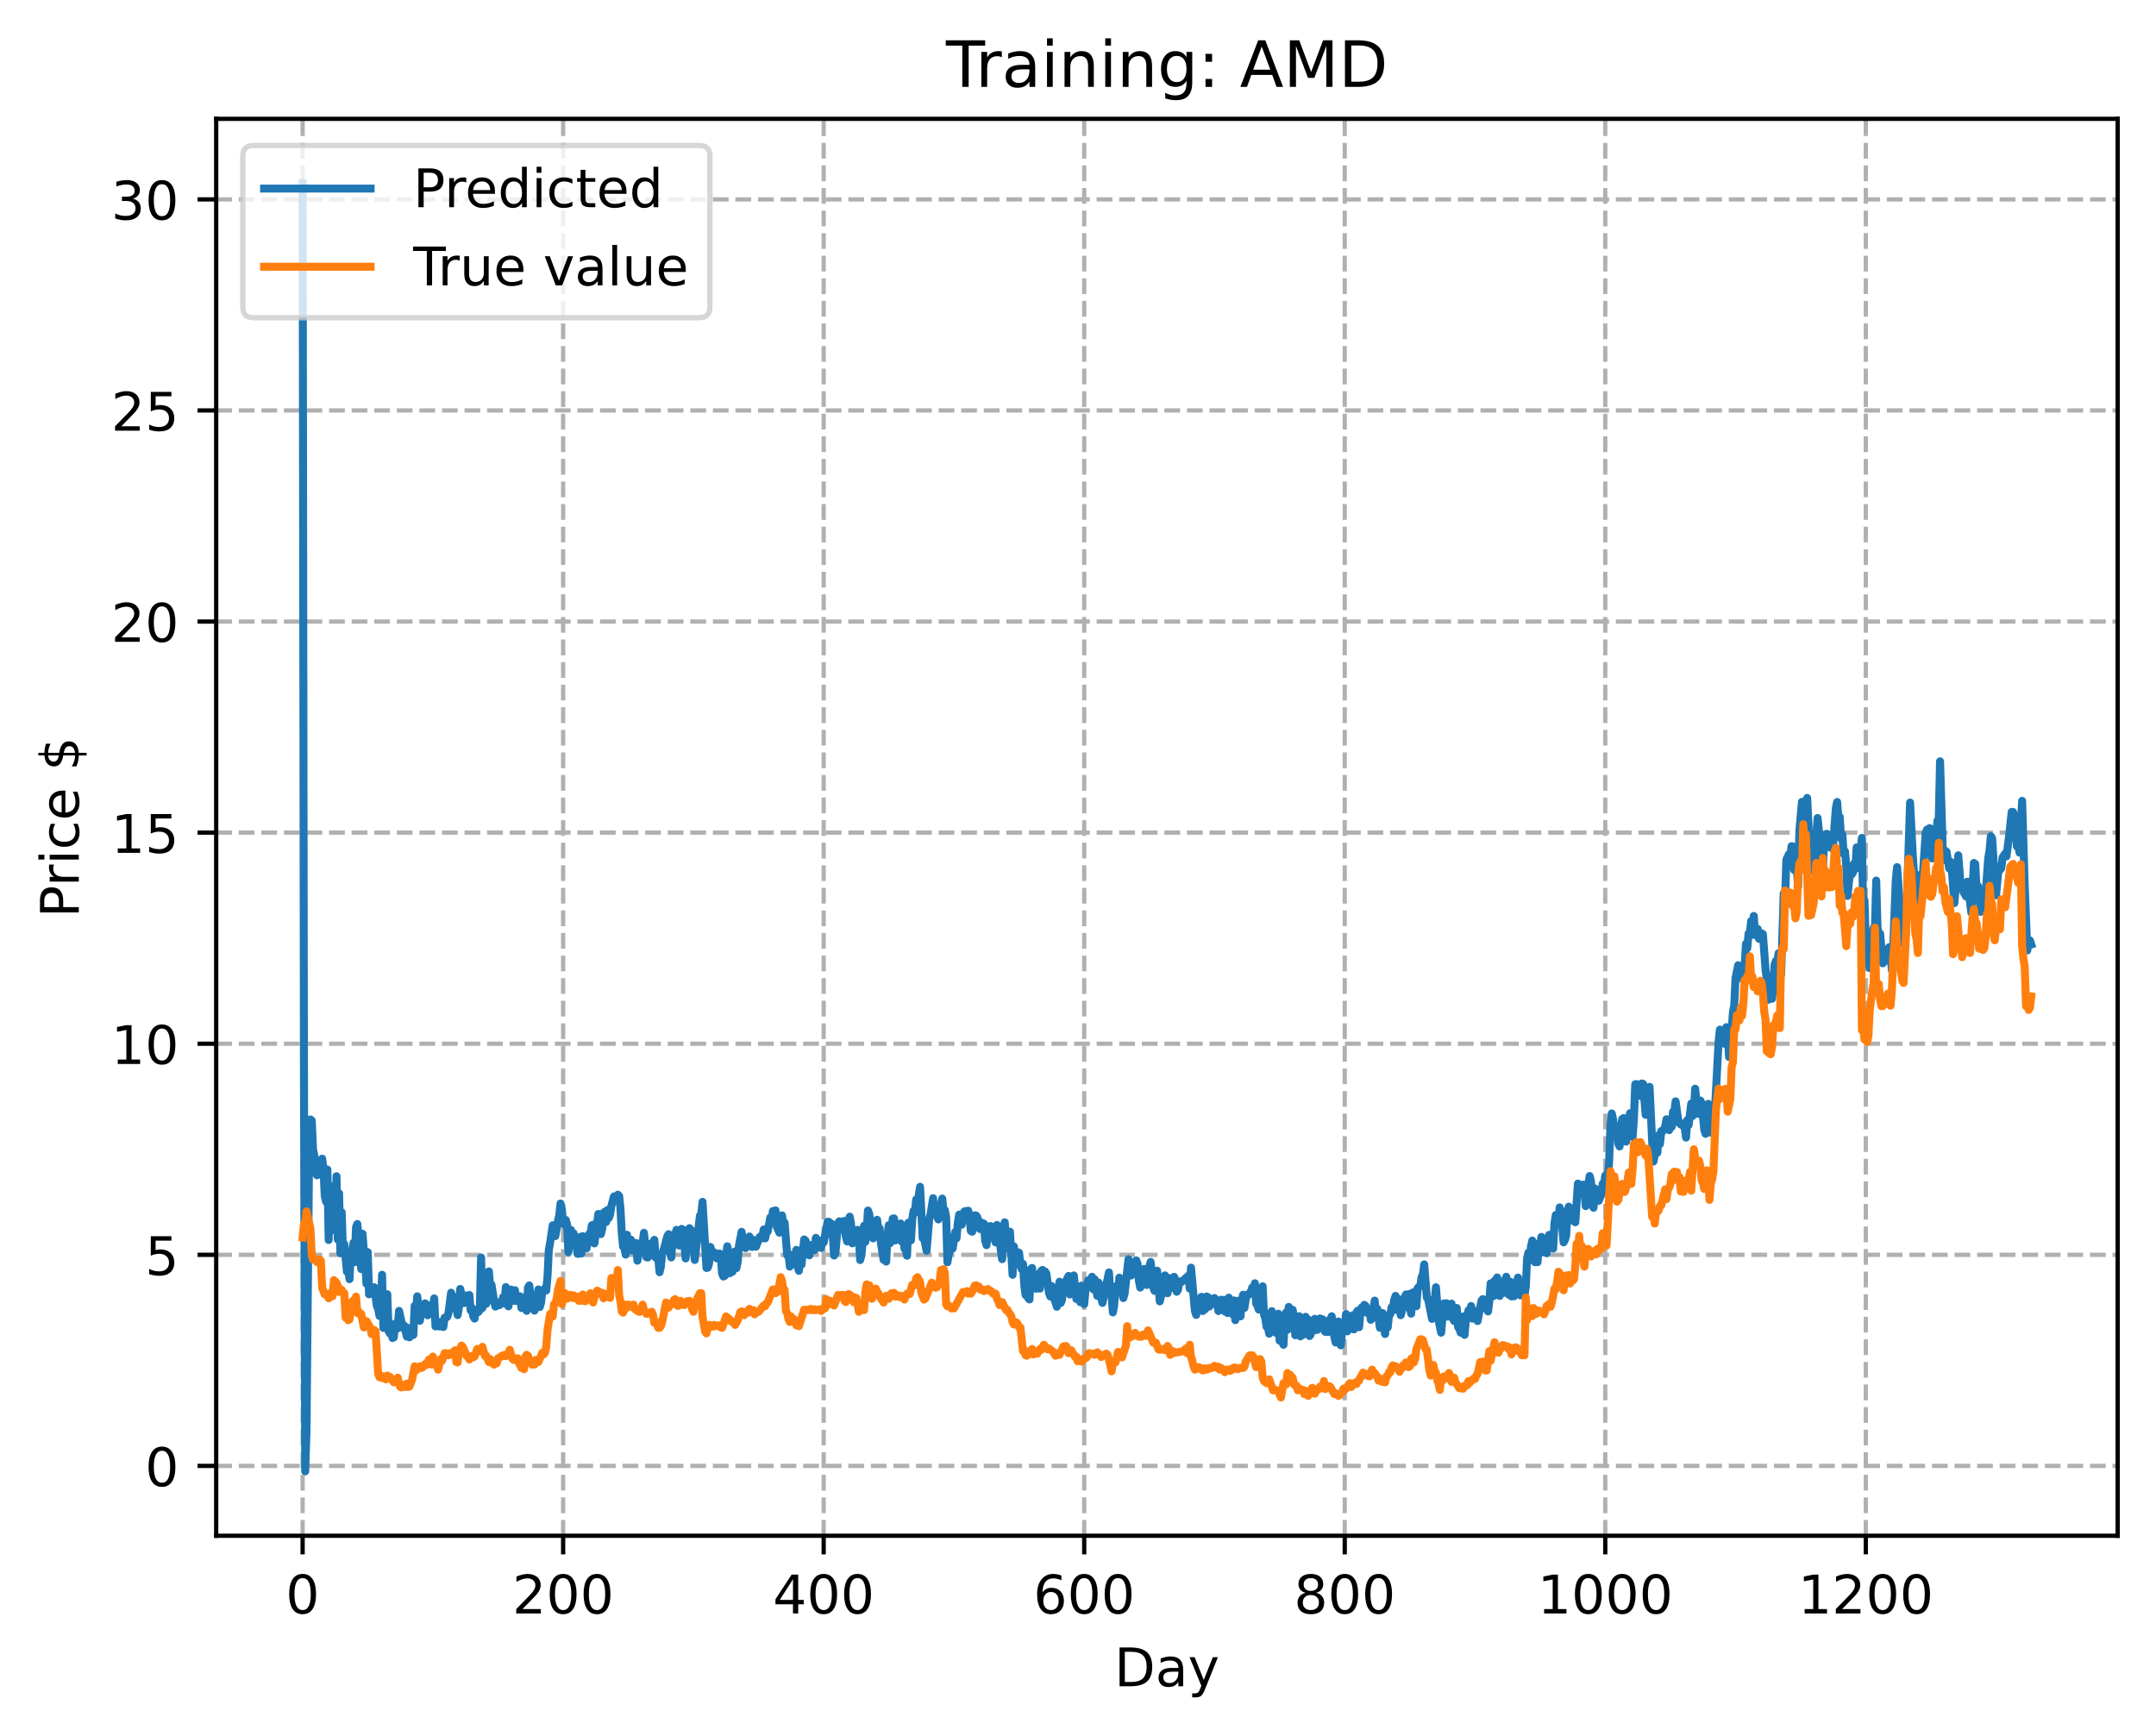 <?xml version="1.0" encoding="utf-8" standalone="no"?>
<!DOCTYPE svg PUBLIC "-//W3C//DTD SVG 1.1//EN"
  "http://www.w3.org/Graphics/SVG/1.1/DTD/svg11.dtd">
<!-- Created with matplotlib (https://matplotlib.org/) -->
<svg height="325.986pt" version="1.1" viewBox="0 0 404.923 325.986" width="404.923pt" xmlns="http://www.w3.org/2000/svg" xmlns:xlink="http://www.w3.org/1999/xlink">
 <defs>
  <style type="text/css">
*{stroke-linecap:butt;stroke-linejoin:round;}
  </style>
 </defs>
 <g id="figure_1">
  <g id="patch_1">
   <path d="M 0 325.986 
L 404.923 325.986 
L 404.923 0 
L 0 0 
z
" style="fill:#ffffff;"/>
  </g>
  <g id="axes_1">
   <g id="patch_2">
    <path d="M 40.603 288.43 
L 397.723 288.43 
L 397.723 22.318 
L 40.603 22.318 
z
" style="fill:#ffffff;"/>
   </g>
   <g id="matplotlib.axis_1">
    <g id="xtick_1">
     <g id="line2d_1">
      <path clip-path="url(#p41fa8430a8)" d="M 56.836 288.43 
L 56.836 22.318 
" style="fill:none;stroke:#b0b0b0;stroke-dasharray:2.96,1.28;stroke-dashoffset:0;stroke-width:0.8;"/>
     </g>
     <g id="line2d_2">
      <defs>
       <path d="M 0 0 
L 0 3.5 
" id="m78988b6990" style="stroke:#000000;stroke-width:0.8;"/>
      </defs>
      <g>
       <use style="stroke:#000000;stroke-width:0.8;" x="56.836" xlink:href="#m78988b6990" y="288.43"/>
      </g>
     </g>
     <g id="text_1">
      <!-- 0 -->
      <defs>
       <path d="M 31.781 66.406 
Q 24.172 66.406 20.328 58.906 
Q 16.5 51.422 16.5 36.375 
Q 16.5 21.391 20.328 13.891 
Q 24.172 6.391 31.781 6.391 
Q 39.453 6.391 43.281 13.891 
Q 47.125 21.391 47.125 36.375 
Q 47.125 51.422 43.281 58.906 
Q 39.453 66.406 31.781 66.406 
z
M 31.781 74.219 
Q 44.047 74.219 50.516 64.516 
Q 56.984 54.828 56.984 36.375 
Q 56.984 17.969 50.516 8.266 
Q 44.047 -1.422 31.781 -1.422 
Q 19.531 -1.422 13.062 8.266 
Q 6.594 17.969 6.594 36.375 
Q 6.594 54.828 13.062 64.516 
Q 19.531 74.219 31.781 74.219 
z
" id="DejaVuSans-48"/>
      </defs>
      <g transform="translate(53.655 303.029)scale(0.1 -0.1)">
       <use xlink:href="#DejaVuSans-48"/>
      </g>
     </g>
    </g>
    <g id="xtick_2">
     <g id="line2d_3">
      <path clip-path="url(#p41fa8430a8)" d="M 105.766 288.43 
L 105.766 22.318 
" style="fill:none;stroke:#b0b0b0;stroke-dasharray:2.96,1.28;stroke-dashoffset:0;stroke-width:0.8;"/>
     </g>
     <g id="line2d_4">
      <g>
       <use style="stroke:#000000;stroke-width:0.8;" x="105.766" xlink:href="#m78988b6990" y="288.43"/>
      </g>
     </g>
     <g id="text_2">
      <!-- 200 -->
      <defs>
       <path d="M 19.188 8.297 
L 53.609 8.297 
L 53.609 0 
L 7.328 0 
L 7.328 8.297 
Q 12.938 14.109 22.625 23.891 
Q 32.328 33.688 34.812 36.531 
Q 39.547 41.844 41.422 45.531 
Q 43.312 49.219 43.312 52.781 
Q 43.312 58.594 39.234 62.25 
Q 35.156 65.922 28.609 65.922 
Q 23.969 65.922 18.812 64.312 
Q 13.672 62.703 7.812 59.422 
L 7.812 69.391 
Q 13.766 71.781 18.938 73 
Q 24.125 74.219 28.422 74.219 
Q 39.75 74.219 46.484 68.547 
Q 53.219 62.891 53.219 53.422 
Q 53.219 48.922 51.531 44.891 
Q 49.859 40.875 45.406 35.406 
Q 44.188 33.984 37.641 27.219 
Q 31.109 20.453 19.188 8.297 
z
" id="DejaVuSans-50"/>
      </defs>
      <g transform="translate(96.223 303.029)scale(0.1 -0.1)">
       <use xlink:href="#DejaVuSans-50"/>
       <use x="63.623" xlink:href="#DejaVuSans-48"/>
       <use x="127.246" xlink:href="#DejaVuSans-48"/>
      </g>
     </g>
    </g>
    <g id="xtick_3">
     <g id="line2d_5">
      <path clip-path="url(#p41fa8430a8)" d="M 154.697 288.43 
L 154.697 22.318 
" style="fill:none;stroke:#b0b0b0;stroke-dasharray:2.96,1.28;stroke-dashoffset:0;stroke-width:0.8;"/>
     </g>
     <g id="line2d_6">
      <g>
       <use style="stroke:#000000;stroke-width:0.8;" x="154.697" xlink:href="#m78988b6990" y="288.43"/>
      </g>
     </g>
     <g id="text_3">
      <!-- 400 -->
      <defs>
       <path d="M 37.797 64.312 
L 12.891 25.391 
L 37.797 25.391 
z
M 35.203 72.906 
L 47.609 72.906 
L 47.609 25.391 
L 58.016 25.391 
L 58.016 17.188 
L 47.609 17.188 
L 47.609 0 
L 37.797 0 
L 37.797 17.188 
L 4.891 17.188 
L 4.891 26.703 
z
" id="DejaVuSans-52"/>
      </defs>
      <g transform="translate(145.153 303.029)scale(0.1 -0.1)">
       <use xlink:href="#DejaVuSans-52"/>
       <use x="63.623" xlink:href="#DejaVuSans-48"/>
       <use x="127.246" xlink:href="#DejaVuSans-48"/>
      </g>
     </g>
    </g>
    <g id="xtick_4">
     <g id="line2d_7">
      <path clip-path="url(#p41fa8430a8)" d="M 203.628 288.43 
L 203.628 22.318 
" style="fill:none;stroke:#b0b0b0;stroke-dasharray:2.96,1.28;stroke-dashoffset:0;stroke-width:0.8;"/>
     </g>
     <g id="line2d_8">
      <g>
       <use style="stroke:#000000;stroke-width:0.8;" x="203.628" xlink:href="#m78988b6990" y="288.43"/>
      </g>
     </g>
     <g id="text_4">
      <!-- 600 -->
      <defs>
       <path d="M 33.016 40.375 
Q 26.375 40.375 22.484 35.828 
Q 18.609 31.297 18.609 23.391 
Q 18.609 15.531 22.484 10.953 
Q 26.375 6.391 33.016 6.391 
Q 39.656 6.391 43.531 10.953 
Q 47.406 15.531 47.406 23.391 
Q 47.406 31.297 43.531 35.828 
Q 39.656 40.375 33.016 40.375 
z
M 52.594 71.297 
L 52.594 62.312 
Q 48.875 64.062 45.094 64.984 
Q 41.312 65.922 37.594 65.922 
Q 27.828 65.922 22.672 59.328 
Q 17.531 52.734 16.797 39.406 
Q 19.672 43.656 24.016 45.922 
Q 28.375 48.188 33.594 48.188 
Q 44.578 48.188 50.953 41.516 
Q 57.328 34.859 57.328 23.391 
Q 57.328 12.156 50.688 5.359 
Q 44.047 -1.422 33.016 -1.422 
Q 20.359 -1.422 13.672 8.266 
Q 6.984 17.969 6.984 36.375 
Q 6.984 53.656 15.188 63.938 
Q 23.391 74.219 37.203 74.219 
Q 40.922 74.219 44.703 73.484 
Q 48.484 72.75 52.594 71.297 
z
" id="DejaVuSans-54"/>
      </defs>
      <g transform="translate(194.084 303.029)scale(0.1 -0.1)">
       <use xlink:href="#DejaVuSans-54"/>
       <use x="63.623" xlink:href="#DejaVuSans-48"/>
       <use x="127.246" xlink:href="#DejaVuSans-48"/>
      </g>
     </g>
    </g>
    <g id="xtick_5">
     <g id="line2d_9">
      <path clip-path="url(#p41fa8430a8)" d="M 252.558 288.43 
L 252.558 22.318 
" style="fill:none;stroke:#b0b0b0;stroke-dasharray:2.96,1.28;stroke-dashoffset:0;stroke-width:0.8;"/>
     </g>
     <g id="line2d_10">
      <g>
       <use style="stroke:#000000;stroke-width:0.8;" x="252.558" xlink:href="#m78988b6990" y="288.43"/>
      </g>
     </g>
     <g id="text_5">
      <!-- 800 -->
      <defs>
       <path d="M 31.781 34.625 
Q 24.75 34.625 20.719 30.859 
Q 16.703 27.094 16.703 20.516 
Q 16.703 13.922 20.719 10.156 
Q 24.75 6.391 31.781 6.391 
Q 38.812 6.391 42.859 10.172 
Q 46.922 13.969 46.922 20.516 
Q 46.922 27.094 42.891 30.859 
Q 38.875 34.625 31.781 34.625 
z
M 21.922 38.812 
Q 15.578 40.375 12.031 44.719 
Q 8.5 49.078 8.5 55.328 
Q 8.5 64.062 14.719 69.141 
Q 20.953 74.219 31.781 74.219 
Q 42.672 74.219 48.875 69.141 
Q 55.078 64.062 55.078 55.328 
Q 55.078 49.078 51.531 44.719 
Q 48 40.375 41.703 38.812 
Q 48.828 37.156 52.797 32.312 
Q 56.781 27.484 56.781 20.516 
Q 56.781 9.906 50.312 4.234 
Q 43.844 -1.422 31.781 -1.422 
Q 19.734 -1.422 13.25 4.234 
Q 6.781 9.906 6.781 20.516 
Q 6.781 27.484 10.781 32.312 
Q 14.797 37.156 21.922 38.812 
z
M 18.312 54.391 
Q 18.312 48.734 21.844 45.562 
Q 25.391 42.391 31.781 42.391 
Q 38.141 42.391 41.719 45.562 
Q 45.312 48.734 45.312 54.391 
Q 45.312 60.062 41.719 63.234 
Q 38.141 66.406 31.781 66.406 
Q 25.391 66.406 21.844 63.234 
Q 18.312 60.062 18.312 54.391 
z
" id="DejaVuSans-56"/>
      </defs>
      <g transform="translate(243.015 303.029)scale(0.1 -0.1)">
       <use xlink:href="#DejaVuSans-56"/>
       <use x="63.623" xlink:href="#DejaVuSans-48"/>
       <use x="127.246" xlink:href="#DejaVuSans-48"/>
      </g>
     </g>
    </g>
    <g id="xtick_6">
     <g id="line2d_11">
      <path clip-path="url(#p41fa8430a8)" d="M 301.489 288.43 
L 301.489 22.318 
" style="fill:none;stroke:#b0b0b0;stroke-dasharray:2.96,1.28;stroke-dashoffset:0;stroke-width:0.8;"/>
     </g>
     <g id="line2d_12">
      <g>
       <use style="stroke:#000000;stroke-width:0.8;" x="301.489" xlink:href="#m78988b6990" y="288.43"/>
      </g>
     </g>
     <g id="text_6">
      <!-- 1000 -->
      <defs>
       <path d="M 12.406 8.297 
L 28.516 8.297 
L 28.516 63.922 
L 10.984 60.406 
L 10.984 69.391 
L 28.422 72.906 
L 38.281 72.906 
L 38.281 8.297 
L 54.391 8.297 
L 54.391 0 
L 12.406 0 
z
" id="DejaVuSans-49"/>
      </defs>
      <g transform="translate(288.764 303.029)scale(0.1 -0.1)">
       <use xlink:href="#DejaVuSans-49"/>
       <use x="63.623" xlink:href="#DejaVuSans-48"/>
       <use x="127.246" xlink:href="#DejaVuSans-48"/>
       <use x="190.869" xlink:href="#DejaVuSans-48"/>
      </g>
     </g>
    </g>
    <g id="xtick_7">
     <g id="line2d_13">
      <path clip-path="url(#p41fa8430a8)" d="M 350.419 288.43 
L 350.419 22.318 
" style="fill:none;stroke:#b0b0b0;stroke-dasharray:2.96,1.28;stroke-dashoffset:0;stroke-width:0.8;"/>
     </g>
     <g id="line2d_14">
      <g>
       <use style="stroke:#000000;stroke-width:0.8;" x="350.419" xlink:href="#m78988b6990" y="288.43"/>
      </g>
     </g>
     <g id="text_7">
      <!-- 1200 -->
      <g transform="translate(337.694 303.029)scale(0.1 -0.1)">
       <use xlink:href="#DejaVuSans-49"/>
       <use x="63.623" xlink:href="#DejaVuSans-50"/>
       <use x="127.246" xlink:href="#DejaVuSans-48"/>
       <use x="190.869" xlink:href="#DejaVuSans-48"/>
      </g>
     </g>
    </g>
    <g id="text_8">
     <!-- Day -->
     <defs>
      <path d="M 19.672 64.797 
L 19.672 8.109 
L 31.594 8.109 
Q 46.688 8.109 53.688 14.938 
Q 60.688 21.781 60.688 36.531 
Q 60.688 51.172 53.688 57.984 
Q 46.688 64.797 31.594 64.797 
z
M 9.812 72.906 
L 30.078 72.906 
Q 51.266 72.906 61.172 64.094 
Q 71.094 55.281 71.094 36.531 
Q 71.094 17.672 61.125 8.828 
Q 51.172 0 30.078 0 
L 9.812 0 
z
" id="DejaVuSans-68"/>
      <path d="M 34.281 27.484 
Q 23.391 27.484 19.188 25 
Q 14.984 22.516 14.984 16.5 
Q 14.984 11.719 18.141 8.906 
Q 21.297 6.109 26.703 6.109 
Q 34.188 6.109 38.703 11.406 
Q 43.219 16.703 43.219 25.484 
L 43.219 27.484 
z
M 52.203 31.203 
L 52.203 0 
L 43.219 0 
L 43.219 8.297 
Q 40.141 3.328 35.547 0.953 
Q 30.953 -1.422 24.312 -1.422 
Q 15.922 -1.422 10.953 3.297 
Q 6 8.016 6 15.922 
Q 6 25.141 12.172 29.828 
Q 18.359 34.516 30.609 34.516 
L 43.219 34.516 
L 43.219 35.406 
Q 43.219 41.609 39.141 45 
Q 35.062 48.391 27.688 48.391 
Q 23 48.391 18.547 47.266 
Q 14.109 46.141 10.016 43.891 
L 10.016 52.203 
Q 14.938 54.109 19.578 55.047 
Q 24.219 56 28.609 56 
Q 40.484 56 46.344 49.844 
Q 52.203 43.703 52.203 31.203 
z
" id="DejaVuSans-97"/>
      <path d="M 32.172 -5.078 
Q 28.375 -14.844 24.75 -17.812 
Q 21.141 -20.797 15.094 -20.797 
L 7.906 -20.797 
L 7.906 -13.281 
L 13.188 -13.281 
Q 16.891 -13.281 18.938 -11.516 
Q 21 -9.766 23.484 -3.219 
L 25.094 0.875 
L 2.984 54.688 
L 12.5 54.688 
L 29.594 11.922 
L 46.688 54.688 
L 56.203 54.688 
z
" id="DejaVuSans-121"/>
     </defs>
     <g transform="translate(209.29 316.707)scale(0.1 -0.1)">
      <use xlink:href="#DejaVuSans-68"/>
      <use x="77.002" xlink:href="#DejaVuSans-97"/>
      <use x="138.281" xlink:href="#DejaVuSans-121"/>
     </g>
    </g>
   </g>
   <g id="matplotlib.axis_2">
    <g id="ytick_1">
     <g id="line2d_15">
      <path clip-path="url(#p41fa8430a8)" d="M 40.603 275.316 
L 397.723 275.316 
" style="fill:none;stroke:#b0b0b0;stroke-dasharray:2.96,1.28;stroke-dashoffset:0;stroke-width:0.8;"/>
     </g>
     <g id="line2d_16">
      <defs>
       <path d="M 0 0 
L -3.5 0 
" id="mbc1254cad9" style="stroke:#000000;stroke-width:0.8;"/>
      </defs>
      <g>
       <use style="stroke:#000000;stroke-width:0.8;" x="40.603" xlink:href="#mbc1254cad9" y="275.316"/>
      </g>
     </g>
     <g id="text_9">
      <!-- 0 -->
      <g transform="translate(27.241 279.115)scale(0.1 -0.1)">
       <use xlink:href="#DejaVuSans-48"/>
      </g>
     </g>
    </g>
    <g id="ytick_2">
     <g id="line2d_17">
      <path clip-path="url(#p41fa8430a8)" d="M 40.603 235.671 
L 397.723 235.671 
" style="fill:none;stroke:#b0b0b0;stroke-dasharray:2.96,1.28;stroke-dashoffset:0;stroke-width:0.8;"/>
     </g>
     <g id="line2d_18">
      <g>
       <use style="stroke:#000000;stroke-width:0.8;" x="40.603" xlink:href="#mbc1254cad9" y="235.671"/>
      </g>
     </g>
     <g id="text_10">
      <!-- 5 -->
      <defs>
       <path d="M 10.797 72.906 
L 49.516 72.906 
L 49.516 64.594 
L 19.828 64.594 
L 19.828 46.734 
Q 21.969 47.469 24.109 47.828 
Q 26.266 48.188 28.422 48.188 
Q 40.625 48.188 47.75 41.5 
Q 54.891 34.812 54.891 23.391 
Q 54.891 11.625 47.562 5.094 
Q 40.234 -1.422 26.906 -1.422 
Q 22.312 -1.422 17.547 -0.641 
Q 12.797 0.141 7.719 1.703 
L 7.719 11.625 
Q 12.109 9.234 16.797 8.062 
Q 21.484 6.891 26.703 6.891 
Q 35.156 6.891 40.078 11.328 
Q 45.016 15.766 45.016 23.391 
Q 45.016 31 40.078 35.438 
Q 35.156 39.891 26.703 39.891 
Q 22.75 39.891 18.812 39.016 
Q 14.891 38.141 10.797 36.281 
z
" id="DejaVuSans-53"/>
      </defs>
      <g transform="translate(27.241 239.47)scale(0.1 -0.1)">
       <use xlink:href="#DejaVuSans-53"/>
      </g>
     </g>
    </g>
    <g id="ytick_3">
     <g id="line2d_19">
      <path clip-path="url(#p41fa8430a8)" d="M 40.603 196.025 
L 397.723 196.025 
" style="fill:none;stroke:#b0b0b0;stroke-dasharray:2.96,1.28;stroke-dashoffset:0;stroke-width:0.8;"/>
     </g>
     <g id="line2d_20">
      <g>
       <use style="stroke:#000000;stroke-width:0.8;" x="40.603" xlink:href="#mbc1254cad9" y="196.025"/>
      </g>
     </g>
     <g id="text_11">
      <!-- 10 -->
      <g transform="translate(20.878 199.824)scale(0.1 -0.1)">
       <use xlink:href="#DejaVuSans-49"/>
       <use x="63.623" xlink:href="#DejaVuSans-48"/>
      </g>
     </g>
    </g>
    <g id="ytick_4">
     <g id="line2d_21">
      <path clip-path="url(#p41fa8430a8)" d="M 40.603 156.379 
L 397.723 156.379 
" style="fill:none;stroke:#b0b0b0;stroke-dasharray:2.96,1.28;stroke-dashoffset:0;stroke-width:0.8;"/>
     </g>
     <g id="line2d_22">
      <g>
       <use style="stroke:#000000;stroke-width:0.8;" x="40.603" xlink:href="#mbc1254cad9" y="156.379"/>
      </g>
     </g>
     <g id="text_12">
      <!-- 15 -->
      <g transform="translate(20.878 160.179)scale(0.1 -0.1)">
       <use xlink:href="#DejaVuSans-49"/>
       <use x="63.623" xlink:href="#DejaVuSans-53"/>
      </g>
     </g>
    </g>
    <g id="ytick_5">
     <g id="line2d_23">
      <path clip-path="url(#p41fa8430a8)" d="M 40.603 116.734 
L 397.723 116.734 
" style="fill:none;stroke:#b0b0b0;stroke-dasharray:2.96,1.28;stroke-dashoffset:0;stroke-width:0.8;"/>
     </g>
     <g id="line2d_24">
      <g>
       <use style="stroke:#000000;stroke-width:0.8;" x="40.603" xlink:href="#mbc1254cad9" y="116.734"/>
      </g>
     </g>
     <g id="text_13">
      <!-- 20 -->
      <g transform="translate(20.878 120.533)scale(0.1 -0.1)">
       <use xlink:href="#DejaVuSans-50"/>
       <use x="63.623" xlink:href="#DejaVuSans-48"/>
      </g>
     </g>
    </g>
    <g id="ytick_6">
     <g id="line2d_25">
      <path clip-path="url(#p41fa8430a8)" d="M 40.603 77.088 
L 397.723 77.088 
" style="fill:none;stroke:#b0b0b0;stroke-dasharray:2.96,1.28;stroke-dashoffset:0;stroke-width:0.8;"/>
     </g>
     <g id="line2d_26">
      <g>
       <use style="stroke:#000000;stroke-width:0.8;" x="40.603" xlink:href="#mbc1254cad9" y="77.088"/>
      </g>
     </g>
     <g id="text_14">
      <!-- 25 -->
      <g transform="translate(20.878 80.887)scale(0.1 -0.1)">
       <use xlink:href="#DejaVuSans-50"/>
       <use x="63.623" xlink:href="#DejaVuSans-53"/>
      </g>
     </g>
    </g>
    <g id="ytick_7">
     <g id="line2d_27">
      <path clip-path="url(#p41fa8430a8)" d="M 40.603 37.443 
L 397.723 37.443 
" style="fill:none;stroke:#b0b0b0;stroke-dasharray:2.96,1.28;stroke-dashoffset:0;stroke-width:0.8;"/>
     </g>
     <g id="line2d_28">
      <g>
       <use style="stroke:#000000;stroke-width:0.8;" x="40.603" xlink:href="#mbc1254cad9" y="37.443"/>
      </g>
     </g>
     <g id="text_15">
      <!-- 30 -->
      <defs>
       <path d="M 40.578 39.312 
Q 47.656 37.797 51.625 33 
Q 55.609 28.219 55.609 21.188 
Q 55.609 10.406 48.188 4.484 
Q 40.766 -1.422 27.094 -1.422 
Q 22.516 -1.422 17.656 -0.516 
Q 12.797 0.391 7.625 2.203 
L 7.625 11.719 
Q 11.719 9.328 16.594 8.109 
Q 21.484 6.891 26.812 6.891 
Q 36.078 6.891 40.938 10.547 
Q 45.797 14.203 45.797 21.188 
Q 45.797 27.641 41.281 31.266 
Q 36.766 34.906 28.719 34.906 
L 20.219 34.906 
L 20.219 43.016 
L 29.109 43.016 
Q 36.375 43.016 40.234 45.922 
Q 44.094 48.828 44.094 54.297 
Q 44.094 59.906 40.109 62.906 
Q 36.141 65.922 28.719 65.922 
Q 24.656 65.922 20.016 65.031 
Q 15.375 64.156 9.812 62.312 
L 9.812 71.094 
Q 15.438 72.656 20.344 73.438 
Q 25.25 74.219 29.594 74.219 
Q 40.828 74.219 47.359 69.109 
Q 53.906 64.016 53.906 55.328 
Q 53.906 49.266 50.438 45.094 
Q 46.969 40.922 40.578 39.312 
z
" id="DejaVuSans-51"/>
      </defs>
      <g transform="translate(20.878 41.242)scale(0.1 -0.1)">
       <use xlink:href="#DejaVuSans-51"/>
       <use x="63.623" xlink:href="#DejaVuSans-48"/>
      </g>
     </g>
    </g>
    <g id="text_16">
     <!-- Price $ -->
     <defs>
      <path d="M 19.672 64.797 
L 19.672 37.406 
L 32.078 37.406 
Q 38.969 37.406 42.719 40.969 
Q 46.484 44.531 46.484 51.125 
Q 46.484 57.672 42.719 61.234 
Q 38.969 64.797 32.078 64.797 
z
M 9.812 72.906 
L 32.078 72.906 
Q 44.344 72.906 50.609 67.359 
Q 56.891 61.812 56.891 51.125 
Q 56.891 40.328 50.609 34.812 
Q 44.344 29.297 32.078 29.297 
L 19.672 29.297 
L 19.672 0 
L 9.812 0 
z
" id="DejaVuSans-80"/>
      <path d="M 41.109 46.297 
Q 39.594 47.172 37.812 47.578 
Q 36.031 48 33.891 48 
Q 26.266 48 22.188 43.047 
Q 18.109 38.094 18.109 28.812 
L 18.109 0 
L 9.078 0 
L 9.078 54.688 
L 18.109 54.688 
L 18.109 46.188 
Q 20.953 51.172 25.484 53.578 
Q 30.031 56 36.531 56 
Q 37.453 56 38.578 55.875 
Q 39.703 55.766 41.062 55.516 
z
" id="DejaVuSans-114"/>
      <path d="M 9.422 54.688 
L 18.406 54.688 
L 18.406 0 
L 9.422 0 
z
M 9.422 75.984 
L 18.406 75.984 
L 18.406 64.594 
L 9.422 64.594 
z
" id="DejaVuSans-105"/>
      <path d="M 48.781 52.594 
L 48.781 44.188 
Q 44.969 46.297 41.141 47.344 
Q 37.312 48.391 33.406 48.391 
Q 24.656 48.391 19.812 42.844 
Q 14.984 37.312 14.984 27.297 
Q 14.984 17.281 19.812 11.734 
Q 24.656 6.203 33.406 6.203 
Q 37.312 6.203 41.141 7.25 
Q 44.969 8.297 48.781 10.406 
L 48.781 2.094 
Q 45.016 0.344 40.984 -0.531 
Q 36.969 -1.422 32.422 -1.422 
Q 20.062 -1.422 12.781 6.344 
Q 5.516 14.109 5.516 27.297 
Q 5.516 40.672 12.859 48.328 
Q 20.219 56 33.016 56 
Q 37.156 56 41.109 55.141 
Q 45.062 54.297 48.781 52.594 
z
" id="DejaVuSans-99"/>
      <path d="M 56.203 29.594 
L 56.203 25.203 
L 14.891 25.203 
Q 15.484 15.922 20.484 11.062 
Q 25.484 6.203 34.422 6.203 
Q 39.594 6.203 44.453 7.469 
Q 49.312 8.734 54.109 11.281 
L 54.109 2.781 
Q 49.266 0.734 44.188 -0.344 
Q 39.109 -1.422 33.891 -1.422 
Q 20.797 -1.422 13.156 6.188 
Q 5.516 13.812 5.516 26.812 
Q 5.516 40.234 12.766 48.109 
Q 20.016 56 32.328 56 
Q 43.359 56 49.781 48.891 
Q 56.203 41.797 56.203 29.594 
z
M 47.219 32.234 
Q 47.125 39.594 43.094 43.984 
Q 39.062 48.391 32.422 48.391 
Q 24.906 48.391 20.391 44.141 
Q 15.875 39.891 15.188 32.172 
z
" id="DejaVuSans-101"/>
      <path id="DejaVuSans-32"/>
      <path d="M 33.797 -14.703 
L 28.906 -14.703 
L 28.859 0 
Q 23.734 0.094 18.609 1.188 
Q 13.484 2.297 8.297 4.5 
L 8.297 13.281 
Q 13.281 10.156 18.375 8.562 
Q 23.484 6.984 28.906 6.938 
L 28.906 29.203 
Q 18.109 30.953 13.203 35.156 
Q 8.297 39.359 8.297 46.688 
Q 8.297 54.641 13.625 59.219 
Q 18.953 63.812 28.906 64.5 
L 28.906 75.984 
L 33.797 75.984 
L 33.797 64.656 
Q 38.328 64.453 42.578 63.688 
Q 46.828 62.938 50.875 61.625 
L 50.875 53.078 
Q 46.828 55.125 42.547 56.25 
Q 38.281 57.375 33.797 57.562 
L 33.797 36.719 
Q 44.875 35.016 50.094 30.609 
Q 55.328 26.219 55.328 18.609 
Q 55.328 10.359 49.781 5.594 
Q 44.234 0.828 33.797 0.094 
z
M 28.906 37.594 
L 28.906 57.625 
Q 23.25 56.984 20.266 54.391 
Q 17.281 51.812 17.281 47.516 
Q 17.281 43.312 20.031 40.969 
Q 22.797 38.625 28.906 37.594 
z
M 33.797 28.219 
L 33.797 7.078 
Q 39.984 7.906 43.141 10.594 
Q 46.297 13.281 46.297 17.672 
Q 46.297 21.969 43.281 24.5 
Q 40.281 27.047 33.797 28.219 
z
" id="DejaVuSans-36"/>
     </defs>
     <g transform="translate(14.798 172.342)rotate(-90)scale(0.1 -0.1)">
      <use xlink:href="#DejaVuSans-80"/>
      <use x="58.553" xlink:href="#DejaVuSans-114"/>
      <use x="99.666" xlink:href="#DejaVuSans-105"/>
      <use x="127.449" xlink:href="#DejaVuSans-99"/>
      <use x="182.43" xlink:href="#DejaVuSans-101"/>
      <use x="243.953" xlink:href="#DejaVuSans-32"/>
      <use x="275.74" xlink:href="#DejaVuSans-36"/>
     </g>
    </g>
   </g>
   <g id="line2d_29">
    <path clip-path="url(#p41fa8430a8)" d="M 56.836 34.414 
L 57.081 199.129 
L 57.325 276.334 
L 57.57 268.469 
L 58.059 215.772 
L 58.304 210.249 
L 58.548 210.438 
L 58.793 215.906 
L 59.038 217.039 
L 59.282 219.913 
L 59.527 220.731 
L 59.772 219.011 
L 60.016 220.569 
L 60.261 219.399 
L 60.506 217.61 
L 60.75 219.527 
L 60.995 224.659 
L 61.24 225.708 
L 61.484 219.655 
L 61.729 232.884 
L 61.974 222.711 
L 62.218 227.545 
L 62.463 224.242 
L 62.708 226.818 
L 62.952 231.133 
L 63.197 220.904 
L 63.441 232.795 
L 63.686 224.121 
L 63.931 235.38 
L 64.175 227.681 
L 64.42 235.23 
L 64.665 233.668 
L 65.154 238.841 
L 65.399 238.664 
L 65.643 240.246 
L 65.888 235.306 
L 66.133 235.391 
L 66.377 233.429 
L 66.622 237.049 
L 66.867 230.473 
L 67.111 229.888 
L 67.845 238.356 
L 68.09 231.717 
L 68.335 235.065 
L 68.579 236.635 
L 68.824 241.09 
L 69.069 235.175 
L 69.313 243.089 
L 69.558 242.312 
L 69.802 242.041 
L 70.047 242.461 
L 70.292 241.763 
L 70.781 245.319 
L 71.026 245.787 
L 71.27 247.148 
L 71.515 246.231 
L 71.76 239.42 
L 72.004 249.403 
L 72.249 247.494 
L 72.494 249.388 
L 72.738 243.073 
L 72.983 250.018 
L 73.228 250.454 
L 73.472 250.012 
L 73.717 251.304 
L 73.962 251.193 
L 74.206 248.592 
L 74.451 248.796 
L 74.696 249.472 
L 74.94 246.203 
L 75.674 249.419 
L 75.919 248.948 
L 76.408 251.037 
L 76.653 249.406 
L 76.897 251.164 
L 77.142 250.872 
L 77.387 250.394 
L 77.631 250.716 
L 77.876 245.255 
L 78.121 247.053 
L 78.365 243.465 
L 78.855 248.06 
L 79.099 246.319 
L 79.344 246.804 
L 79.589 246.196 
L 79.833 244.784 
L 80.078 245.197 
L 80.323 247.031 
L 80.567 245.139 
L 81.056 245.281 
L 81.301 245.866 
L 81.546 243.86 
L 81.79 249.118 
L 82.035 248.576 
L 82.28 248.615 
L 82.524 249.132 
L 82.769 248.272 
L 83.014 249.148 
L 83.258 249.226 
L 83.503 247.483 
L 83.748 247.492 
L 83.992 247.342 
L 84.237 246.568 
L 84.726 242.785 
L 84.971 244.533 
L 85.216 243.53 
L 85.705 245.67 
L 85.95 246.988 
L 86.194 245.519 
L 86.439 242.079 
L 86.928 244.364 
L 87.173 244.727 
L 87.417 243.472 
L 87.662 243.291 
L 87.907 243.836 
L 88.151 243.216 
L 88.396 246.11 
L 88.641 245.662 
L 88.885 247.246 
L 89.13 247.648 
L 89.375 246.038 
L 89.619 246.494 
L 89.864 246.404 
L 90.109 246.018 
L 90.353 236.17 
L 90.598 245.661 
L 90.843 242.275 
L 91.087 244.484 
L 91.332 244.865 
L 91.577 243.445 
L 91.821 238.783 
L 92.066 241.714 
L 92.311 241.289 
L 92.8 244.404 
L 93.044 245.399 
L 93.289 244.58 
L 93.534 245.168 
L 93.778 245.135 
L 94.023 244.944 
L 94.512 243.605 
L 94.757 244.808 
L 95.002 241.729 
L 95.246 242.766 
L 95.491 245.351 
L 95.98 242.203 
L 96.225 243.907 
L 96.47 244.316 
L 96.714 242.314 
L 96.959 244.34 
L 97.204 243.386 
L 97.448 243.996 
L 97.693 243.465 
L 97.938 245.663 
L 98.182 244.103 
L 98.427 244.351 
L 98.672 245.607 
L 98.916 246.188 
L 99.161 241.837 
L 99.405 241.424 
L 99.65 243.606 
L 100.139 244.725 
L 100.384 246.149 
L 100.629 243.96 
L 100.873 244.043 
L 101.118 242.18 
L 101.363 245.487 
L 101.607 244.705 
L 101.852 242.528 
L 102.097 242.438 
L 102.341 241.955 
L 102.586 242.373 
L 102.831 239.704 
L 103.075 234.776 
L 103.32 233.375 
L 103.809 230.128 
L 104.054 231.893 
L 104.299 232.153 
L 104.788 229.268 
L 105.032 228.296 
L 105.277 226.037 
L 105.522 227.18 
L 105.766 229.805 
L 106.011 229.964 
L 106.256 229.127 
L 106.5 229.929 
L 106.745 235.172 
L 107.234 230.994 
L 107.479 233.361 
L 107.724 231.621 
L 107.968 233.472 
L 108.213 233.559 
L 108.458 235.477 
L 108.702 235.486 
L 108.947 232.309 
L 109.192 235.421 
L 109.436 232.168 
L 109.681 233.48 
L 109.926 232.604 
L 110.17 234.448 
L 110.66 231.737 
L 110.904 231.709 
L 111.149 230.141 
L 111.393 230.021 
L 111.638 233.526 
L 112.372 228.001 
L 112.617 228.821 
L 112.861 231.78 
L 113.106 230.777 
L 113.351 227.773 
L 113.595 227.587 
L 113.84 229.51 
L 114.085 227.262 
L 114.329 228.765 
L 114.574 228.146 
L 114.819 226.5 
L 115.308 224.708 
L 115.553 224.924 
L 116.042 224.38 
L 116.287 224.626 
L 116.531 226.969 
L 116.776 231.603 
L 117.02 234.123 
L 117.265 234.362 
L 117.51 235.626 
L 117.754 231.905 
L 117.999 233.998 
L 118.244 234.708 
L 118.488 232.825 
L 118.733 234.87 
L 118.978 233.516 
L 119.222 234.455 
L 119.467 233.452 
L 119.712 236.778 
L 119.956 235.438 
L 120.201 235.008 
L 120.446 235.25 
L 120.935 231.54 
L 121.424 236.132 
L 121.669 236.178 
L 121.914 235.544 
L 122.158 233.63 
L 122.403 233.475 
L 122.648 233.619 
L 122.892 232.863 
L 123.137 236.192 
L 123.381 235.971 
L 123.626 236.229 
L 123.871 238.942 
L 124.115 237.916 
L 124.36 235.405 
L 124.605 234.877 
L 125.339 232.151 
L 125.583 231.793 
L 125.828 235.255 
L 126.073 236.164 
L 126.317 233.031 
L 126.562 232.869 
L 127.051 230.978 
L 127.541 233.923 
L 127.785 233.498 
L 128.03 230.802 
L 128.275 230.965 
L 128.764 236.351 
L 129.008 233.116 
L 129.253 232.498 
L 129.498 230.666 
L 129.987 231.297 
L 130.476 236.64 
L 131.455 228.324 
L 131.7 228.12 
L 131.944 225.725 
L 132.678 238.136 
L 132.923 238.088 
L 133.168 237.301 
L 133.412 234.185 
L 133.657 234.862 
L 133.902 235.872 
L 134.146 235.237 
L 134.391 236.093 
L 134.636 236.345 
L 134.88 236.34 
L 135.125 235.417 
L 135.369 235.791 
L 135.614 239.163 
L 135.859 239.745 
L 136.103 239.633 
L 136.348 235.849 
L 136.593 234.066 
L 136.837 235.237 
L 137.082 239.122 
L 137.327 237.933 
L 137.571 238.849 
L 138.061 235.028 
L 138.305 238.179 
L 138.55 237.031 
L 138.795 233.891 
L 139.284 231.354 
L 139.529 232.917 
L 139.773 233.136 
L 140.018 234.402 
L 140.263 234.157 
L 140.507 233.467 
L 140.752 232.229 
L 140.996 233.906 
L 141.241 234.186 
L 141.486 232.86 
L 141.73 232.95 
L 141.975 234.147 
L 142.709 232.288 
L 142.954 232.604 
L 143.198 232.055 
L 143.443 230.906 
L 143.688 232.588 
L 143.932 231.529 
L 144.177 231.307 
L 144.666 228.682 
L 144.911 229.58 
L 145.156 227.452 
L 145.4 228.412 
L 145.645 227.319 
L 145.89 230.408 
L 146.379 231.516 
L 146.624 230.619 
L 146.868 228.265 
L 147.113 229.735 
L 147.357 229.623 
L 147.847 235.78 
L 148.091 235.459 
L 148.336 237.884 
L 148.581 237.135 
L 148.825 237.06 
L 149.07 235.68 
L 149.315 235.829 
L 149.559 234.746 
L 149.804 237.885 
L 150.049 238.677 
L 150.293 234.831 
L 150.538 237.508 
L 151.027 232.785 
L 151.272 232.984 
L 151.517 233.651 
L 151.761 235.173 
L 152.006 235.771 
L 152.495 233.809 
L 152.74 233.85 
L 152.984 234.77 
L 153.229 232.488 
L 153.718 234.009 
L 153.963 233.016 
L 154.208 234.369 
L 154.452 233.081 
L 154.697 233.354 
L 155.431 229.458 
L 155.676 229.47 
L 155.92 230.875 
L 156.165 229.836 
L 156.41 231.991 
L 156.654 235.805 
L 156.899 235.375 
L 157.388 229.758 
L 157.633 229.382 
L 157.878 229.49 
L 158.122 230.953 
L 158.367 229.442 
L 158.612 229.301 
L 158.856 232.226 
L 159.101 233.163 
L 159.345 231.401 
L 159.59 228.506 
L 159.835 229.853 
L 160.079 233.52 
L 160.324 231.486 
L 160.569 231.352 
L 160.813 232.31 
L 161.058 230.982 
L 161.303 232.575 
L 161.547 236.651 
L 161.792 235.749 
L 162.281 230.202 
L 162.526 233.222 
L 162.771 230.995 
L 163.015 227.357 
L 163.26 228.009 
L 163.505 229.882 
L 163.749 229.772 
L 163.994 232.579 
L 164.239 230.892 
L 164.483 231.321 
L 164.728 229.098 
L 164.972 230.987 
L 165.217 230.712 
L 165.462 233.53 
L 165.951 236.615 
L 166.196 236.607 
L 166.44 236.939 
L 166.685 232.02 
L 166.93 230.097 
L 167.174 233.489 
L 167.664 228.881 
L 167.908 228.834 
L 168.153 232.964 
L 168.398 230.698 
L 168.642 232.769 
L 168.887 229.973 
L 169.132 229.785 
L 169.376 233.202 
L 169.621 231.218 
L 169.866 234.512 
L 170.11 234.561 
L 170.355 235.841 
L 170.6 229.637 
L 170.844 230.221 
L 171.089 232.944 
L 171.333 228.937 
L 171.578 227.432 
L 171.823 227.742 
L 172.067 225.291 
L 172.312 227.146 
L 172.557 224.392 
L 172.801 222.899 
L 173.291 232.531 
L 173.535 232.436 
L 174.025 234.916 
L 174.514 229.014 
L 174.759 228.147 
L 175.248 225.038 
L 175.493 227.876 
L 175.982 228.221 
L 176.227 229.019 
L 176.471 226.309 
L 176.716 226.366 
L 176.96 225.115 
L 177.205 227.556 
L 177.45 227.255 
L 177.694 228.569 
L 177.939 237.077 
L 178.184 235.585 
L 178.428 234.799 
L 178.673 232.438 
L 178.918 234.492 
L 179.407 231.388 
L 179.652 232.556 
L 179.896 229.632 
L 180.141 228.124 
L 180.386 229.357 
L 180.63 230.013 
L 180.875 227.988 
L 181.12 227.534 
L 181.364 227.447 
L 181.609 227.928 
L 181.854 227.387 
L 182.098 228.74 
L 182.343 231.192 
L 182.588 231.332 
L 182.832 230.319 
L 183.077 228.257 
L 183.321 228.288 
L 183.566 228.649 
L 183.811 229.512 
L 184.055 230.831 
L 184.3 229.594 
L 184.545 230.579 
L 184.789 229.804 
L 185.034 233.04 
L 185.279 233.856 
L 185.523 230.989 
L 185.768 231.572 
L 186.013 230.263 
L 186.257 232.185 
L 186.502 230.432 
L 186.747 232.642 
L 186.991 233.339 
L 187.236 230.06 
L 187.725 233.077 
L 188.215 236.482 
L 188.459 230.6 
L 188.704 229.565 
L 188.948 233.451 
L 189.193 233.621 
L 189.438 234.569 
L 189.682 231.33 
L 190.172 239.414 
L 190.416 234.082 
L 190.661 237.497 
L 190.906 237.456 
L 191.15 235.193 
L 191.395 235.283 
L 191.64 237.522 
L 191.884 238.359 
L 192.129 237.378 
L 192.374 241.423 
L 192.618 243.23 
L 192.863 241.271 
L 193.108 243.797 
L 193.352 244.053 
L 193.597 238.314 
L 193.842 238.137 
L 194.086 240.822 
L 194.331 239.44 
L 194.575 242.041 
L 195.065 239.27 
L 195.309 242.02 
L 195.554 238.68 
L 195.799 238.514 
L 196.043 240.871 
L 196.288 238.809 
L 196.533 239.203 
L 197.022 242.866 
L 197.267 243.497 
L 197.511 241.528 
L 197.756 243.284 
L 198.245 244.623 
L 198.49 245.427 
L 198.735 244.1 
L 198.979 240.728 
L 199.224 244.714 
L 199.469 244.071 
L 199.713 241.097 
L 199.958 241.096 
L 200.692 239.635 
L 200.936 243.12 
L 201.181 242.124 
L 201.426 240.286 
L 201.67 239.547 
L 202.16 243.97 
L 202.404 243.576 
L 202.649 242.202 
L 202.894 244.572 
L 203.138 241.469 
L 203.383 241.618 
L 203.628 244.95 
L 203.872 242.199 
L 204.117 241.628 
L 204.362 240.449 
L 204.606 241.123 
L 204.851 241.164 
L 205.096 239.795 
L 205.34 242.163 
L 205.585 240.27 
L 205.83 241.244 
L 206.074 243.38 
L 206.319 240.884 
L 206.563 241.928 
L 206.808 243.839 
L 207.053 244.701 
L 208.276 238.983 
L 208.521 242.836 
L 208.765 243.157 
L 209.01 246.489 
L 209.255 245.152 
L 209.499 241.604 
L 209.744 241.501 
L 209.989 242.778 
L 210.233 239.967 
L 210.478 240.361 
L 210.967 243.789 
L 211.212 242.969 
L 211.946 236.493 
L 212.435 239.557 
L 212.68 238.447 
L 212.924 239.128 
L 213.169 236.986 
L 213.414 236.725 
L 213.658 237.472 
L 213.903 240.549 
L 214.148 241.827 
L 214.392 241.365 
L 214.637 239.193 
L 214.882 238.318 
L 215.126 238.483 
L 215.371 241.34 
L 215.616 240.629 
L 215.86 237.935 
L 216.105 237.003 
L 216.594 241.752 
L 216.839 242.435 
L 217.084 242.186 
L 217.328 238.65 
L 217.818 244.414 
L 218.062 243.416 
L 218.307 243.003 
L 218.551 240.531 
L 218.796 239.534 
L 219.041 242.087 
L 219.285 242.879 
L 219.53 240.029 
L 219.775 240.399 
L 220.019 241.463 
L 220.264 241.903 
L 220.509 239.804 
L 220.753 240.358 
L 220.998 242.609 
L 221.243 242.235 
L 221.487 240.669 
L 221.732 240.908 
L 222.221 240.48 
L 223.2 239.609 
L 223.445 242.025 
L 223.689 238.077 
L 224.423 246.254 
L 224.668 246.961 
L 224.912 244.468 
L 225.157 244.392 
L 225.402 245.691 
L 225.646 243.564 
L 225.891 246.229 
L 226.38 245.855 
L 226.625 243.493 
L 226.87 243.628 
L 227.114 245.393 
L 227.359 244.053 
L 227.604 243.954 
L 227.848 244.902 
L 228.093 243.79 
L 228.582 244.539 
L 228.827 246.23 
L 229.072 246.027 
L 229.316 244.111 
L 229.561 245.823 
L 229.806 244.127 
L 230.05 246.324 
L 230.295 244.82 
L 230.539 246.602 
L 230.784 243.716 
L 231.029 246.097 
L 231.273 244.726 
L 231.518 246.867 
L 231.763 244.237 
L 232.007 247.95 
L 232.252 244.82 
L 232.497 244.306 
L 232.741 246.752 
L 232.986 247.227 
L 233.231 244.197 
L 233.475 243.165 
L 233.72 245.643 
L 233.965 244.018 
L 234.209 243.168 
L 234.454 243.202 
L 234.943 242.563 
L 235.188 241.807 
L 235.433 242.919 
L 235.677 241.012 
L 235.922 244.828 
L 236.167 245.245 
L 236.411 245.952 
L 236.656 242.985 
L 236.9 242.582 
L 237.145 241.581 
L 237.39 246.893 
L 237.634 247.555 
L 237.879 249.191 
L 238.124 249.279 
L 238.368 250.491 
L 238.613 247.641 
L 238.858 246.25 
L 239.102 249.254 
L 239.347 249.038 
L 239.592 250.316 
L 240.081 246.737 
L 240.326 251.792 
L 240.57 250.371 
L 240.815 252.047 
L 241.06 252.566 
L 241.304 247.051 
L 241.549 246.494 
L 241.794 249.757 
L 242.038 245.457 
L 242.527 246.278 
L 242.772 245.991 
L 243.017 247.391 
L 243.261 250.775 
L 243.751 250.121 
L 243.995 247.197 
L 244.24 250.993 
L 244.485 247.7 
L 244.729 250.679 
L 245.219 247.321 
L 245.463 249.671 
L 245.708 247.831 
L 245.953 250.919 
L 246.197 250.565 
L 246.442 248.785 
L 246.687 248.624 
L 246.931 247.689 
L 247.176 249.803 
L 247.421 249.75 
L 247.665 247.967 
L 247.91 247.621 
L 248.155 249.152 
L 248.399 247.783 
L 248.644 249.661 
L 248.888 250.137 
L 249.133 248.594 
L 249.378 250.185 
L 249.622 247.936 
L 249.867 248.097 
L 250.112 247.208 
L 250.356 249.955 
L 250.846 252.13 
L 251.09 251.055 
L 251.335 248.186 
L 251.824 252.666 
L 252.069 249.836 
L 252.314 248.966 
L 252.558 249.132 
L 252.803 246.781 
L 253.048 250.041 
L 253.292 248.388 
L 253.537 247.594 
L 254.026 247.038 
L 254.271 249.679 
L 254.515 247.511 
L 254.76 246.471 
L 255.005 246.145 
L 255.249 249.267 
L 255.494 246.478 
L 255.739 245.577 
L 255.983 245.771 
L 256.228 245.07 
L 256.473 245.255 
L 256.717 246.56 
L 256.962 246.031 
L 257.207 245.845 
L 257.451 247.872 
L 257.696 247.586 
L 258.185 244.273 
L 258.43 247.442 
L 258.675 245.8 
L 259.164 249.369 
L 259.409 249.287 
L 259.653 246.606 
L 259.898 249.445 
L 260.143 250.547 
L 260.387 247.108 
L 260.632 249.29 
L 260.876 246.984 
L 261.121 246.791 
L 261.366 245.516 
L 261.61 245.61 
L 261.855 244.121 
L 262.1 243.387 
L 262.344 246.056 
L 262.589 243.964 
L 263.078 247.014 
L 263.323 246.179 
L 263.568 243.955 
L 263.812 243.723 
L 264.057 243.115 
L 264.302 245.468 
L 264.546 243.059 
L 264.791 245.549 
L 265.036 246.727 
L 265.28 242.777 
L 265.525 242.803 
L 265.77 242.566 
L 266.014 245.335 
L 266.259 241.928 
L 266.503 241.652 
L 266.748 241.571 
L 266.993 239.881 
L 267.237 239.336 
L 267.482 237.468 
L 267.971 243.668 
L 268.216 244.02 
L 268.95 247.7 
L 269.195 247.107 
L 269.684 241.764 
L 270.173 247.921 
L 270.663 250.299 
L 271.152 244.816 
L 271.397 247.278 
L 271.641 244.764 
L 271.886 247.283 
L 272.131 245.154 
L 272.375 247.197 
L 272.62 244.841 
L 272.864 247.683 
L 273.109 248.108 
L 273.354 246.297 
L 273.598 245.657 
L 273.843 249.223 
L 274.088 249.578 
L 274.332 250.298 
L 274.577 250.277 
L 274.822 247.255 
L 275.066 250.707 
L 275.311 247.756 
L 275.556 247.132 
L 275.8 246.097 
L 276.045 246.581 
L 276.29 245.291 
L 276.534 247.662 
L 277.024 246.235 
L 277.268 246.985 
L 277.513 248.108 
L 278.002 245.486 
L 278.247 244.274 
L 278.491 243.988 
L 278.736 245.665 
L 278.981 244.163 
L 279.225 245.62 
L 279.47 246.303 
L 279.715 244.365 
L 279.959 241.031 
L 280.449 243.437 
L 280.693 240.549 
L 280.938 240.954 
L 281.183 239.928 
L 281.427 243.265 
L 281.672 243.398 
L 281.917 242.633 
L 282.161 240.699 
L 282.406 242.806 
L 282.651 240.602 
L 282.895 239.799 
L 283.14 242.568 
L 283.385 243.174 
L 283.629 240.704 
L 283.874 243.488 
L 284.118 241.32 
L 284.363 243.444 
L 284.608 241.788 
L 285.097 239.94 
L 285.342 242.461 
L 285.586 243.295 
L 285.831 243.148 
L 286.076 240.846 
L 286.32 243.256 
L 286.565 241.671 
L 286.81 236.254 
L 287.054 235.26 
L 287.299 236.588 
L 287.544 234.055 
L 287.788 232.996 
L 288.033 235.901 
L 288.278 237.055 
L 288.522 233.691 
L 288.767 237.056 
L 289.012 233.94 
L 289.256 233.674 
L 289.501 232.31 
L 289.746 235.183 
L 289.99 235.185 
L 290.235 233.083 
L 290.479 235.375 
L 290.724 232.461 
L 290.969 231.916 
L 291.213 232.225 
L 291.458 232.29 
L 291.703 234.497 
L 291.947 229.735 
L 292.192 228.193 
L 292.437 228.393 
L 292.681 229.807 
L 292.926 226.771 
L 293.171 227.684 
L 293.66 233.331 
L 293.905 232.892 
L 294.149 232.015 
L 294.394 227.442 
L 294.639 226.63 
L 294.883 228.582 
L 295.128 227.329 
L 295.373 229.263 
L 295.617 227.589 
L 295.862 229.557 
L 296.351 222.294 
L 296.84 223.335 
L 297.085 223.189 
L 297.33 222.487 
L 297.574 223.644 
L 297.819 226.528 
L 298.064 225.541 
L 298.308 222.42 
L 298.553 220.874 
L 298.798 221.78 
L 299.042 226.193 
L 299.287 226.832 
L 299.532 223.2 
L 299.776 225.169 
L 300.021 223.737 
L 300.266 225.524 
L 300.755 224.308 
L 301 222.331 
L 301.244 222.474 
L 301.489 220.777 
L 301.734 223.536 
L 301.978 221.857 
L 302.223 217.951 
L 302.467 211.259 
L 302.712 209.12 
L 302.957 210.215 
L 303.201 212.905 
L 303.446 212.434 
L 303.691 211.503 
L 303.935 214.812 
L 304.18 215.319 
L 304.425 211.77 
L 304.669 210.171 
L 304.914 209.995 
L 305.159 210.771 
L 305.403 214.417 
L 305.893 210.162 
L 306.137 209.071 
L 306.382 209.789 
L 306.627 213.523 
L 306.871 210.122 
L 307.116 203.638 
L 307.361 203.604 
L 307.605 205.26 
L 307.85 204.456 
L 308.094 205.837 
L 308.339 203.489 
L 308.584 203.561 
L 309.073 209.379 
L 309.807 204.121 
L 310.296 214.393 
L 310.541 218.145 
L 311.03 215.427 
L 311.275 216.501 
L 311.52 213.179 
L 311.764 214.856 
L 312.009 212.436 
L 312.254 212.479 
L 312.498 212.14 
L 312.743 211.541 
L 312.988 210.214 
L 313.477 212.262 
L 313.722 211.31 
L 313.966 211.633 
L 314.211 208.819 
L 314.455 208.913 
L 314.7 206.845 
L 315.189 210.368 
L 315.434 211.012 
L 315.923 211.328 
L 316.168 210.998 
L 316.413 211.87 
L 316.657 213.653 
L 316.902 210.365 
L 317.147 211.3 
L 317.636 207.258 
L 317.881 209.612 
L 318.125 208.875 
L 318.37 204.477 
L 318.859 209.186 
L 319.349 206.7 
L 319.593 207.193 
L 320.082 212.224 
L 320.327 212.947 
L 320.816 207.323 
L 321.061 207.684 
L 321.306 212.731 
L 321.55 211.753 
L 321.795 209.22 
L 322.04 209.302 
L 322.774 195.642 
L 323.018 193.378 
L 323.508 195.082 
L 323.752 195.926 
L 323.997 196.07 
L 324.242 192.912 
L 324.486 193.764 
L 324.731 198.516 
L 324.976 197.165 
L 325.465 190.104 
L 325.71 188.851 
L 325.954 183.706 
L 326.443 181.28 
L 326.688 183.153 
L 326.933 182.248 
L 327.177 182.114 
L 327.422 184.042 
L 327.667 181.53 
L 327.911 177.264 
L 328.156 178.086 
L 328.401 175.327 
L 328.645 175.247 
L 328.89 172.965 
L 329.135 175.572 
L 329.379 172.033 
L 329.624 175.597 
L 329.869 175.541 
L 330.113 174.447 
L 330.358 176.309 
L 330.603 175.911 
L 330.847 175.281 
L 331.092 175.425 
L 331.581 181.953 
L 331.826 183.99 
L 332.07 187.779 
L 332.56 183.398 
L 332.804 187.581 
L 333.049 185.454 
L 333.294 181.154 
L 333.538 180.478 
L 333.783 181.158 
L 334.028 179.043 
L 334.272 179.915 
L 334.517 183.003 
L 335.006 167.772 
L 335.251 169.266 
L 335.496 161.47 
L 335.985 160.437 
L 336.23 161.045 
L 336.474 158.922 
L 336.719 158.97 
L 336.964 163.398 
L 337.208 162.312 
L 337.453 162.999 
L 337.698 166.544 
L 337.942 156.031 
L 338.431 150.598 
L 338.676 155.248 
L 338.921 151.054 
L 339.165 151.86 
L 339.41 149.865 
L 339.655 154.742 
L 339.899 162.625 
L 340.389 163.531 
L 340.633 161.493 
L 340.878 160.48 
L 341.367 153.628 
L 341.857 158.399 
L 342.346 164.352 
L 342.591 157.635 
L 342.835 158.332 
L 343.08 156.598 
L 343.325 157.261 
L 343.569 158.806 
L 343.814 159.22 
L 344.058 157.932 
L 344.303 158.509 
L 344.792 151.787 
L 345.037 150.627 
L 345.282 153.705 
L 345.526 153.418 
L 345.771 157.496 
L 346.016 156.736 
L 346.26 160.382 
L 346.505 159.885 
L 346.75 162.562 
L 346.994 168.268 
L 347.484 163.348 
L 347.728 164.272 
L 347.973 163.936 
L 348.218 162.195 
L 348.462 163.226 
L 348.707 159.144 
L 348.952 159.83 
L 349.196 159.103 
L 349.441 159.906 
L 349.686 157.368 
L 349.93 170.978 
L 350.175 169.132 
L 350.419 177.303 
L 350.664 177.053 
L 350.909 180.191 
L 351.153 181.825 
L 351.398 178.066 
L 351.643 176.722 
L 351.887 174.255 
L 352.132 174.639 
L 352.377 165.383 
L 352.621 174.17 
L 352.866 175.783 
L 353.111 175.341 
L 353.6 180.923 
L 353.845 180.648 
L 354.089 178.372 
L 354.334 180.182 
L 354.823 177.89 
L 355.068 179.128 
L 355.313 182.222 
L 355.557 178.262 
L 356.046 165.412 
L 356.291 162.851 
L 356.536 165.99 
L 356.78 171.343 
L 357.27 175.955 
L 357.514 176.129 
L 357.759 177.603 
L 358.004 173.256 
L 358.738 150.733 
L 359.227 160.345 
L 359.472 164.045 
L 359.716 164.121 
L 360.45 169.831 
L 360.695 165.927 
L 361.184 163.567 
L 361.674 156.376 
L 361.918 155.813 
L 362.163 156.488 
L 362.407 155.534 
L 362.652 157.76 
L 362.897 161.219 
L 363.141 160.759 
L 363.386 159.325 
L 363.875 154.139 
L 364.12 153.894 
L 364.365 142.99 
L 364.854 158.949 
L 365.099 161.552 
L 365.343 159.789 
L 365.588 159.962 
L 366.077 163.106 
L 366.322 161.842 
L 366.567 163.228 
L 367.056 169.616 
L 367.79 160.639 
L 368.279 166.888 
L 368.524 166.431 
L 368.768 167.513 
L 369.258 168.384 
L 369.502 165.593 
L 369.747 167.339 
L 370.236 171.412 
L 370.726 162.076 
L 370.97 162.26 
L 371.215 166.971 
L 371.46 166.349 
L 371.704 167.23 
L 371.949 171.252 
L 372.438 167.129 
L 372.683 171.235 
L 373.417 161.15 
L 373.662 159.725 
L 373.906 157.052 
L 374.151 157.477 
L 374.395 161.394 
L 374.64 167.478 
L 374.885 168.141 
L 375.374 162.871 
L 375.619 163.396 
L 375.863 163.085 
L 376.108 161.029 
L 376.597 160.309 
L 376.842 160.831 
L 377.331 157.015 
L 377.821 152.493 
L 378.065 152.49 
L 378.31 153.132 
L 378.555 154.985 
L 378.799 158.989 
L 379.044 158.579 
L 379.289 160.144 
L 379.778 150.416 
L 380.267 166.39 
L 380.756 178.502 
L 381.001 176.486 
L 381.246 176.641 
L 381.49 177.389 
L 381.49 177.389 
" style="fill:none;stroke:#1f77b4;stroke-linecap:square;stroke-width:1.5;"/>
   </g>
   <g id="line2d_30">
    <path clip-path="url(#p41fa8430a8)" d="M 56.836 232.42 
L 57.081 229.882 
L 57.325 229.724 
L 57.57 227.504 
L 58.304 230.754 
L 58.548 235.75 
L 58.793 236.543 
L 59.038 236.622 
L 59.282 236.463 
L 59.527 237.018 
L 60.016 236.543 
L 60.261 236.781 
L 60.506 241.855 
L 60.995 243.124 
L 61.484 243.203 
L 61.729 243.838 
L 61.974 242.886 
L 62.218 243.52 
L 62.463 243.441 
L 62.708 240.428 
L 63.197 240.904 
L 63.441 241.538 
L 63.686 242.648 
L 63.931 242.093 
L 64.175 242.252 
L 64.42 242.807 
L 64.665 242.886 
L 64.909 247.485 
L 65.154 246.296 
L 65.399 247.961 
L 65.643 247.802 
L 65.888 245.582 
L 66.133 244.472 
L 66.377 244.234 
L 66.622 244.393 
L 66.867 243.52 
L 67.111 246.613 
L 67.356 246.296 
L 67.601 246.851 
L 67.845 246.771 
L 68.335 249.309 
L 68.579 248.991 
L 68.824 248.119 
L 69.558 249.388 
L 69.802 250.577 
L 70.047 249.784 
L 70.292 249.784 
L 70.536 250.022 
L 71.026 258.031 
L 71.27 258.665 
L 71.515 258.348 
L 71.76 258.824 
L 72.004 258.506 
L 72.249 258.903 
L 72.494 259.061 
L 72.738 258.348 
L 72.983 258.665 
L 73.228 258.586 
L 73.962 259.616 
L 74.206 259.22 
L 74.451 259.537 
L 74.696 258.744 
L 74.94 260.013 
L 75.185 260.489 
L 75.429 260.568 
L 75.674 260.092 
L 75.919 260.409 
L 76.163 260.489 
L 76.408 259.854 
L 76.653 260.489 
L 76.897 260.409 
L 77.387 259.141 
L 77.876 256.603 
L 78.121 257.396 
L 78.365 257.158 
L 78.61 256.762 
L 78.855 256.603 
L 79.099 256.921 
L 79.344 256.841 
L 79.833 256.207 
L 80.078 256.366 
L 80.567 255.335 
L 80.812 255.335 
L 81.056 256.286 
L 81.301 254.78 
L 81.546 255.652 
L 82.035 256.366 
L 82.28 257.238 
L 82.769 255.255 
L 83.014 255.573 
L 83.503 254.145 
L 83.748 254.145 
L 83.992 254.463 
L 84.237 254.542 
L 84.482 254.145 
L 84.726 254.383 
L 85.46 253.59 
L 85.705 255.81 
L 85.95 255.89 
L 86.194 253.67 
L 86.684 252.718 
L 86.928 252.956 
L 87.662 254.7 
L 87.907 254.7 
L 88.151 255.335 
L 88.396 254.7 
L 88.641 254.7 
L 88.885 254.938 
L 89.13 254.78 
L 89.619 253.352 
L 89.864 253.511 
L 90.109 253.511 
L 90.353 253.828 
L 90.598 252.956 
L 91.087 254.7 
L 91.332 254.621 
L 91.821 255.81 
L 92.066 255.255 
L 92.311 255.573 
L 92.555 256.128 
L 92.8 256.286 
L 93.044 256.048 
L 93.289 256.048 
L 93.534 255.097 
L 93.778 255.018 
L 94.268 254.621 
L 94.512 254.7 
L 94.757 254.463 
L 95.002 254.7 
L 95.246 254.304 
L 95.491 254.145 
L 95.736 253.511 
L 96.225 255.176 
L 96.47 255.414 
L 96.714 255.176 
L 97.204 255.097 
L 97.448 255.969 
L 97.938 256.921 
L 98.182 256.841 
L 98.427 257.158 
L 98.672 254.78 
L 98.916 254.463 
L 99.161 254.621 
L 99.405 255.335 
L 99.65 255.652 
L 99.895 256.286 
L 100.139 255.969 
L 100.384 256.286 
L 100.629 255.414 
L 100.873 255.731 
L 101.118 255.81 
L 101.852 254.066 
L 102.097 254.383 
L 102.341 254.066 
L 102.586 252.956 
L 102.831 249.784 
L 103.32 246.771 
L 103.565 246.692 
L 103.809 247.247 
L 104.054 244.948 
L 104.299 244.71 
L 104.543 243.996 
L 104.788 242.252 
L 105.277 240.587 
L 105.522 244.948 
L 105.766 243.045 
L 106.011 242.807 
L 106.5 243.917 
L 106.99 243.203 
L 107.234 243.203 
L 107.479 243.758 
L 107.724 243.282 
L 108.213 243.917 
L 108.458 243.52 
L 108.702 244.313 
L 108.947 244.075 
L 109.192 244.313 
L 109.436 243.124 
L 109.926 244.393 
L 110.17 243.996 
L 110.415 244.075 
L 110.66 243.203 
L 110.904 242.886 
L 111.149 243.045 
L 111.393 244.63 
L 111.638 243.6 
L 111.883 243.203 
L 112.127 242.41 
L 112.372 242.49 
L 112.617 242.965 
L 112.861 242.965 
L 113.106 242.807 
L 113.351 243.838 
L 113.595 243.124 
L 113.84 243.045 
L 114.085 243.6 
L 114.329 243.203 
L 114.574 243.758 
L 114.819 240.032 
L 115.063 241.062 
L 115.308 240.428 
L 115.553 240.19 
L 115.797 240.587 
L 116.042 238.525 
L 116.287 243.362 
L 116.531 244.393 
L 116.776 246.296 
L 117.02 246.533 
L 117.265 245.978 
L 117.51 245.027 
L 117.754 245.582 
L 117.999 245.027 
L 118.244 245.423 
L 118.488 245.106 
L 118.733 245.185 
L 118.978 245.027 
L 119.222 245.82 
L 119.467 246.058 
L 119.712 245.899 
L 119.956 246.375 
L 120.201 246.375 
L 120.446 246.058 
L 120.69 245.027 
L 120.935 246.058 
L 121.18 246.296 
L 121.424 246.771 
L 121.669 246.533 
L 121.914 246.692 
L 122.403 246.375 
L 122.648 246.93 
L 122.892 248.436 
L 123.137 248.199 
L 123.381 248.516 
L 123.626 249.388 
L 123.871 249.388 
L 124.115 249.071 
L 124.36 248.278 
L 125.094 244.63 
L 125.583 245.582 
L 125.828 244.948 
L 126.073 245.027 
L 126.317 244.789 
L 126.562 244.155 
L 126.807 243.996 
L 127.051 244.948 
L 127.296 245.265 
L 127.541 245.185 
L 127.785 244.313 
L 128.275 244.71 
L 128.519 245.106 
L 129.008 244.393 
L 129.498 244.313 
L 129.742 244.71 
L 129.987 245.82 
L 130.232 246.375 
L 130.476 245.265 
L 130.721 244.948 
L 130.966 243.838 
L 131.455 242.886 
L 131.7 242.886 
L 131.944 247.326 
L 132.434 250.102 
L 132.678 250.419 
L 133.168 248.833 
L 133.412 248.991 
L 133.657 248.912 
L 133.902 249.15 
L 134.146 248.833 
L 134.391 249.071 
L 134.88 248.912 
L 135.125 248.991 
L 135.369 249.309 
L 135.614 249.388 
L 136.103 248.04 
L 136.348 247.247 
L 137.082 247.802 
L 137.327 248.199 
L 137.571 248.199 
L 138.061 248.833 
L 138.55 247.961 
L 139.039 246.454 
L 139.284 246.296 
L 139.773 247.009 
L 140.018 246.454 
L 140.263 246.296 
L 140.507 246.533 
L 140.752 245.82 
L 140.996 246.137 
L 141.486 246.058 
L 141.73 246.851 
L 141.975 246.375 
L 142.464 246.375 
L 143.443 245.185 
L 143.688 245.344 
L 143.932 244.789 
L 144.177 244.63 
L 145.156 242.172 
L 145.4 242.172 
L 145.645 242.886 
L 145.89 242.252 
L 146.134 242.569 
L 146.624 239.873 
L 146.868 240.587 
L 147.113 242.172 
L 147.357 242.252 
L 147.602 246.216 
L 147.847 246.613 
L 148.091 247.802 
L 148.336 248.278 
L 148.581 247.247 
L 148.825 247.723 
L 149.07 247.723 
L 149.315 248.119 
L 149.559 248.912 
L 149.804 248.595 
L 150.049 249.071 
L 151.027 245.978 
L 151.272 246.058 
L 151.517 245.978 
L 151.761 246.058 
L 152.251 245.82 
L 152.495 246.058 
L 152.74 246.058 
L 152.984 245.899 
L 153.229 246.058 
L 153.963 245.899 
L 154.208 246.216 
L 154.452 245.978 
L 154.942 245.741 
L 155.186 243.996 
L 155.431 245.106 
L 155.92 244.313 
L 156.165 244.71 
L 156.41 244.789 
L 156.654 245.185 
L 157.388 243.203 
L 157.633 243.282 
L 158.122 243.203 
L 158.367 243.203 
L 158.612 244.313 
L 158.856 244.551 
L 159.101 243.52 
L 159.345 243.045 
L 159.59 243.124 
L 159.835 243.6 
L 160.079 243.52 
L 160.324 244.551 
L 160.569 243.679 
L 160.813 243.758 
L 161.058 244.789 
L 161.303 246.375 
L 161.792 245.265 
L 162.037 245.503 
L 162.281 246.058 
L 162.526 242.648 
L 162.771 241.221 
L 163.015 241.617 
L 163.26 241.379 
L 163.505 243.203 
L 163.749 243.917 
L 164.483 242.014 
L 164.728 242.648 
L 164.972 242.886 
L 165.217 243.52 
L 165.951 244.63 
L 166.44 243.362 
L 166.685 243.758 
L 166.93 243.917 
L 167.419 242.886 
L 167.664 243.203 
L 167.908 242.807 
L 168.153 243.52 
L 168.642 243.282 
L 168.887 243.6 
L 169.132 243.362 
L 169.866 244.075 
L 170.11 243.282 
L 170.355 242.965 
L 170.6 243.124 
L 170.844 243.045 
L 171.333 241.3 
L 171.823 241.379 
L 172.067 240.111 
L 172.312 239.873 
L 172.801 240.745 
L 173.046 242.807 
L 173.535 244.075 
L 173.78 243.917 
L 175.003 240.904 
L 175.248 241.697 
L 175.493 241.538 
L 175.737 241.855 
L 175.982 241.776 
L 176.471 240.666 
L 176.716 238.525 
L 176.96 239.397 
L 177.205 238.366 
L 177.45 239.08 
L 177.694 244.948 
L 177.939 245.344 
L 178.184 245.185 
L 178.673 245.741 
L 178.918 245.503 
L 179.162 245.741 
L 180.875 242.648 
L 181.12 242.807 
L 181.609 242.49 
L 181.854 242.965 
L 182.098 242.727 
L 182.343 242.965 
L 182.588 242.569 
L 183.077 241.459 
L 183.321 241.379 
L 183.566 241.697 
L 183.811 241.617 
L 184.055 242.172 
L 184.3 242.093 
L 184.789 242.49 
L 185.034 242.252 
L 185.279 242.331 
L 185.523 242.093 
L 185.768 242.41 
L 186.013 242.41 
L 186.257 242.569 
L 186.502 242.965 
L 186.991 242.965 
L 187.236 243.917 
L 187.481 244.313 
L 187.725 245.106 
L 187.97 245.027 
L 188.215 244.551 
L 188.948 246.058 
L 189.193 245.978 
L 189.438 246.533 
L 189.682 246.771 
L 189.927 247.168 
L 190.172 248.278 
L 190.416 248.754 
L 190.661 248.436 
L 190.906 248.357 
L 191.15 248.674 
L 191.395 249.309 
L 191.64 249.309 
L 192.129 253.749 
L 192.374 253.59 
L 192.618 254.542 
L 192.863 254.621 
L 193.108 254.383 
L 193.352 253.749 
L 193.597 254.145 
L 193.842 253.352 
L 194.086 254.383 
L 194.331 253.987 
L 194.82 254.225 
L 195.309 253.352 
L 195.554 253.511 
L 196.043 252.56 
L 196.777 253.432 
L 197.022 253.273 
L 197.756 253.828 
L 198.245 254.621 
L 198.49 254.145 
L 198.979 254.463 
L 199.713 252.877 
L 200.203 252.797 
L 200.447 253.194 
L 200.692 254.145 
L 200.936 254.066 
L 201.181 253.59 
L 201.915 254.859 
L 202.16 254.78 
L 202.404 255.652 
L 202.649 255.573 
L 202.894 255.335 
L 203.138 255.731 
L 203.383 255.493 
L 203.628 255.097 
L 203.872 255.097 
L 204.117 254.938 
L 204.362 254.225 
L 204.606 254.145 
L 204.851 254.304 
L 205.34 254.225 
L 205.585 254.463 
L 206.074 253.987 
L 206.563 254.463 
L 206.808 254.859 
L 207.297 254.463 
L 207.542 254.463 
L 207.787 254.225 
L 208.031 254.463 
L 208.521 256.366 
L 208.765 257.555 
L 209.01 255.89 
L 209.255 255.731 
L 209.499 255.89 
L 209.989 253.907 
L 210.233 254.463 
L 210.478 254.621 
L 210.723 254.938 
L 211.457 252.718 
L 211.701 249.071 
L 211.946 251.291 
L 212.68 250.974 
L 213.169 250.339 
L 213.658 250.894 
L 213.903 251.053 
L 214.392 251.053 
L 214.637 250.657 
L 215.126 250.894 
L 215.371 250.657 
L 215.616 249.864 
L 216.594 252.163 
L 216.839 252.084 
L 217.084 252.163 
L 217.573 253.432 
L 217.818 253.511 
L 218.307 253.352 
L 218.796 253.59 
L 219.285 252.797 
L 219.53 253.194 
L 219.775 254.463 
L 220.019 254.304 
L 220.264 253.749 
L 220.753 254.066 
L 221.487 253.907 
L 221.977 253.828 
L 222.221 253.749 
L 222.711 253.273 
L 222.955 254.145 
L 223.2 253.907 
L 223.445 252.56 
L 223.689 254.859 
L 223.934 255.573 
L 224.179 256.683 
L 224.423 257.238 
L 224.668 256.841 
L 224.912 257.079 
L 225.157 256.762 
L 225.891 257.396 
L 226.136 257 
L 226.38 257 
L 226.625 257.238 
L 226.87 257.158 
L 227.114 256.921 
L 227.359 257 
L 227.604 256.921 
L 228.093 256.524 
L 228.338 256.841 
L 228.582 256.921 
L 228.827 256.683 
L 229.072 257.238 
L 229.316 256.921 
L 229.561 257.238 
L 229.806 257.238 
L 230.05 257.713 
L 230.295 257.238 
L 230.539 257.317 
L 230.784 257.238 
L 231.029 257.476 
L 231.273 257.079 
L 231.518 257.238 
L 231.763 256.841 
L 232.007 256.841 
L 232.497 257.158 
L 232.741 256.921 
L 233.475 256.921 
L 233.72 256.683 
L 233.965 255.731 
L 234.699 254.542 
L 234.943 254.621 
L 235.188 254.542 
L 235.433 254.859 
L 235.922 256.762 
L 236.167 256.286 
L 236.411 256.128 
L 236.656 255.255 
L 236.9 255.731 
L 237.145 258.744 
L 237.39 259.379 
L 237.879 259.775 
L 238.124 259.775 
L 238.368 259.061 
L 239.102 261.123 
L 239.592 261.044 
L 239.836 261.123 
L 240.081 261.361 
L 240.57 262.471 
L 241.06 259.775 
L 241.304 260.013 
L 241.549 260.013 
L 241.794 257.872 
L 242.038 258.427 
L 242.283 258.189 
L 242.527 258.586 
L 242.772 258.744 
L 243.017 260.013 
L 243.261 260.251 
L 243.506 260.251 
L 243.751 261.123 
L 243.995 260.727 
L 244.24 261.044 
L 244.729 261.044 
L 244.974 261.837 
L 245.219 261.202 
L 245.463 261.44 
L 245.708 262.154 
L 246.442 260.647 
L 246.687 260.964 
L 246.931 261.757 
L 247.176 261.282 
L 247.665 260.885 
L 247.91 260.409 
L 248.155 260.647 
L 248.399 260.727 
L 248.644 259.379 
L 248.888 260.885 
L 249.378 260.33 
L 249.622 260.33 
L 249.867 260.489 
L 250.601 261.837 
L 250.846 261.678 
L 251.09 261.757 
L 251.335 262.154 
L 251.58 262.074 
L 251.824 261.678 
L 252.069 261.519 
L 252.314 260.806 
L 252.558 261.044 
L 253.048 260.568 
L 253.292 260.013 
L 253.537 259.775 
L 253.782 260.489 
L 254.271 259.854 
L 254.515 259.696 
L 254.76 259.934 
L 255.005 259.379 
L 255.249 259.299 
L 255.494 258.665 
L 255.739 258.348 
L 255.983 257.793 
L 256.228 258.269 
L 256.473 258.269 
L 256.717 258.031 
L 256.962 258.427 
L 257.207 258.506 
L 257.696 257.238 
L 257.941 257.872 
L 258.185 257.872 
L 258.675 258.586 
L 258.919 259.299 
L 259.164 258.903 
L 259.409 259.458 
L 260.143 259.616 
L 260.387 258.506 
L 260.632 258.348 
L 260.876 257.713 
L 261.121 257.713 
L 261.366 256.762 
L 261.61 256.445 
L 261.855 256.841 
L 262.1 256.603 
L 262.344 256.762 
L 262.834 257.634 
L 263.568 256.366 
L 263.812 256.683 
L 264.057 255.89 
L 264.302 256.603 
L 264.546 256.762 
L 264.791 256.603 
L 265.036 255.176 
L 265.28 255.018 
L 265.525 255.89 
L 265.77 255.255 
L 266.014 253.352 
L 266.503 252.163 
L 266.748 251.529 
L 266.993 251.529 
L 267.237 251.687 
L 267.727 253.352 
L 267.971 253.511 
L 268.461 257.317 
L 268.705 258.348 
L 268.95 256.762 
L 269.195 256.366 
L 269.439 257.476 
L 269.684 257.793 
L 269.929 259.22 
L 270.173 259.854 
L 270.418 261.044 
L 270.663 258.744 
L 270.907 259.299 
L 271.152 258.506 
L 271.397 258.903 
L 271.641 258.427 
L 271.886 258.824 
L 272.131 257.872 
L 272.375 258.348 
L 272.62 259.537 
L 272.864 258.903 
L 273.109 258.744 
L 273.354 259.616 
L 274.088 260.727 
L 274.332 260.568 
L 274.577 260.806 
L 274.822 260.806 
L 275.066 260.251 
L 275.556 260.171 
L 275.8 259.379 
L 276.045 259.696 
L 276.29 259.299 
L 276.534 259.22 
L 276.779 258.903 
L 277.024 258.982 
L 277.268 258.348 
L 277.513 258.031 
L 278.002 255.81 
L 278.247 256.524 
L 278.491 255.731 
L 278.736 257.079 
L 278.981 257.396 
L 279.225 257.396 
L 279.715 253.749 
L 279.959 255.573 
L 280.693 252.084 
L 280.938 253.115 
L 281.183 253.194 
L 281.427 254.066 
L 281.672 253.194 
L 281.917 253.273 
L 282.161 252.639 
L 282.651 252.718 
L 282.895 252.877 
L 283.14 252.877 
L 283.385 253.432 
L 283.629 253.115 
L 283.874 254.383 
L 284.118 253.59 
L 284.363 253.432 
L 284.608 253.035 
L 284.852 253.115 
L 285.097 253.749 
L 285.342 253.907 
L 285.586 253.432 
L 285.831 254.542 
L 286.076 253.907 
L 286.32 254.542 
L 286.565 243.679 
L 286.81 247.961 
L 287.054 246.296 
L 287.299 245.741 
L 287.544 246.692 
L 287.788 247.168 
L 288.033 245.661 
L 288.278 246.771 
L 288.522 246.771 
L 288.767 246.296 
L 289.012 246.137 
L 289.256 246.375 
L 289.501 246.454 
L 289.746 246.375 
L 289.99 246.851 
L 290.235 246.216 
L 290.479 245.265 
L 290.724 245.265 
L 290.969 244.868 
L 291.213 245.423 
L 291.458 244.63 
L 291.947 242.014 
L 292.192 242.172 
L 292.437 240.824 
L 292.681 238.842 
L 292.926 239.08 
L 293.66 242.331 
L 293.905 239.873 
L 294.149 239.556 
L 294.394 239.952 
L 294.639 239.476 
L 294.883 241.062 
L 295.128 240.428 
L 295.373 240.507 
L 295.617 240.269 
L 295.862 237.653 
L 296.106 233.609 
L 296.351 234.878 
L 296.596 232.102 
L 296.84 235.512 
L 297.085 234.005 
L 297.33 236.622 
L 297.574 237.891 
L 297.819 234.719 
L 298.308 234.56 
L 298.553 235.115 
L 298.798 235.988 
L 299.042 235.353 
L 299.287 235.512 
L 299.532 234.878 
L 299.776 235.591 
L 300.021 234.56 
L 300.266 234.957 
L 300.51 234.323 
L 300.755 234.56 
L 301 231.627 
L 301.244 232.42 
L 301.489 232.42 
L 301.734 233.926 
L 302.467 219.971 
L 302.712 221.002 
L 302.957 221.24 
L 303.201 220.922 
L 303.446 222.667 
L 303.691 225.68 
L 303.935 225.363 
L 304.425 222.905 
L 304.669 222.35 
L 305.159 223.856 
L 305.403 223.143 
L 305.648 221.953 
L 305.893 220.209 
L 306.382 222.35 
L 306.627 219.495 
L 306.871 214.896 
L 307.116 215.213 
L 307.361 214.5 
L 307.605 216.403 
L 307.85 216.086 
L 308.094 214.5 
L 309.073 217.037 
L 309.318 215.768 
L 309.562 217.116 
L 310.296 228.534 
L 310.541 228.217 
L 310.786 229.803 
L 311.03 227.424 
L 311.275 227.583 
L 311.52 227.345 
L 311.764 226.473 
L 312.009 226.393 
L 312.743 223.38 
L 312.988 225.204 
L 313.232 223.46 
L 313.477 223.063 
L 313.722 222.429 
L 313.966 220.526 
L 314.455 220.05 
L 314.7 221.557 
L 314.945 220.129 
L 315.189 221.795 
L 315.434 221.081 
L 315.679 223.777 
L 315.923 222.825 
L 316.168 223.856 
L 316.413 221.795 
L 316.657 222.429 
L 317.147 221.636 
L 317.391 220.129 
L 317.636 223.618 
L 318.125 215.848 
L 318.615 218.94 
L 318.859 218.226 
L 319.104 217.989 
L 319.349 219.099 
L 319.593 221.715 
L 319.838 222.191 
L 320.082 223.301 
L 320.327 220.129 
L 320.572 219.812 
L 320.816 220.288 
L 321.061 225.363 
L 321.306 222.35 
L 321.55 221.477 
L 321.795 220.05 
L 322.284 208.236 
L 322.774 204.43 
L 323.018 206.412 
L 323.263 205.54 
L 323.508 205.778 
L 323.752 205.302 
L 323.997 204.509 
L 324.242 204.668 
L 324.486 208.791 
L 324.976 206.491 
L 325.22 200.386 
L 325.465 199.514 
L 325.71 193.329 
L 325.954 193.329 
L 326.199 190.633 
L 326.443 191.743 
L 326.688 191.664 
L 326.933 189.206 
L 327.177 190.792 
L 327.422 188.492 
L 327.667 184.052 
L 327.911 184.369 
L 328.156 183.338 
L 328.401 183.497 
L 328.645 179.612 
L 328.89 183.735 
L 329.135 183.418 
L 329.379 185.4 
L 329.624 184.686 
L 329.869 184.686 
L 330.113 186.193 
L 330.358 185.559 
L 330.603 184.211 
L 330.847 184.607 
L 331.092 186.51 
L 331.337 189.999 
L 331.581 191.426 
L 331.826 197.452 
L 332.07 196.976 
L 332.315 197.849 
L 332.56 198.007 
L 332.804 196.739 
L 333.049 192.536 
L 333.294 193.25 
L 333.783 190.712 
L 334.028 191.188 
L 334.272 193.091 
L 334.517 179.691 
L 334.762 177.947 
L 335.006 178.264 
L 335.251 167.242 
L 335.496 169.938 
L 335.74 167.797 
L 335.985 168.907 
L 336.23 167.639 
L 336.474 168.352 
L 336.719 170.176 
L 336.964 169.859 
L 337.208 172.475 
L 337.453 171.207 
L 337.698 164.308 
L 337.942 162.088 
L 338.187 161.771 
L 338.431 163.357 
L 338.676 154.794 
L 338.921 160.661 
L 339.165 156.697 
L 339.655 172 
L 340.144 171.841 
L 340.633 169.621 
L 341.123 162.088 
L 341.612 164.467 
L 341.857 167.084 
L 342.101 168.352 
L 342.346 161.137 
L 342.591 165.736 
L 342.835 163.516 
L 343.08 165.974 
L 343.325 166.687 
L 344.058 166.608 
L 344.303 163.912 
L 344.548 159.947 
L 344.792 159.234 
L 345.037 163.04 
L 345.282 162.961 
L 345.526 170.097 
L 345.771 168.114 
L 346.016 171.445 
L 346.26 171.445 
L 346.75 177.709 
L 346.994 173.903 
L 347.239 172.634 
L 347.484 173.506 
L 347.728 171.365 
L 347.973 172.238 
L 348.218 171.207 
L 348.462 168.352 
L 348.707 168.987 
L 348.952 167.322 
L 349.196 169.859 
L 349.441 167.322 
L 349.686 193.488 
L 349.93 192.933 
L 350.175 195.232 
L 350.419 194.518 
L 350.664 195.708 
L 350.909 194.598 
L 351.153 189.761 
L 351.643 186.034 
L 351.887 184.766 
L 352.132 174.22 
L 352.377 186.51 
L 352.621 185.955 
L 352.866 184.845 
L 353.111 187.779 
L 353.355 188.968 
L 353.6 188.968 
L 353.845 188.254 
L 354.089 188.096 
L 354.579 186.589 
L 354.823 188.651 
L 355.068 188.889 
L 355.313 186.193 
L 355.557 179.929 
L 355.802 177.154 
L 356.046 173.031 
L 356.291 177.947 
L 357.27 184.131 
L 357.514 184.607 
L 358.004 175.092 
L 358.248 164.467 
L 358.493 161.295 
L 358.738 162.961 
L 358.982 163.674 
L 359.227 169.066 
L 359.472 170.414 
L 359.716 175.409 
L 359.961 176.361 
L 360.206 178.977 
L 360.45 170.731 
L 360.695 172.079 
L 361.674 162.009 
L 361.918 168.035 
L 362.163 164.943 
L 362.407 165.894 
L 362.652 168.432 
L 362.897 167.877 
L 363.141 165.894 
L 363.386 165.26 
L 363.631 163.04 
L 363.875 163.436 
L 364.12 158.282 
L 364.365 163.357 
L 364.609 164.705 
L 364.854 167.401 
L 365.099 166.608 
L 365.343 169.304 
L 365.833 171.286 
L 366.077 168.828 
L 366.567 173.586 
L 366.811 179.215 
L 367.056 178.343 
L 367.301 174.141 
L 367.545 172.079 
L 368.034 177.471 
L 368.279 177.233 
L 368.524 179.77 
L 368.768 178.819 
L 369.013 176.361 
L 369.258 176.202 
L 369.502 176.757 
L 369.747 178.343 
L 369.992 178.977 
L 370.481 172.238 
L 370.726 170.731 
L 370.97 172.872 
L 371.215 173.348 
L 371.46 175.171 
L 371.704 178.184 
L 371.949 175.806 
L 372.194 177.788 
L 372.438 178.422 
L 372.683 178.105 
L 372.928 176.044 
L 373.172 171.603 
L 373.417 171.286 
L 373.662 166.37 
L 373.906 168.987 
L 374.151 169.859 
L 374.395 175.33 
L 374.64 176.599 
L 374.885 174.299 
L 375.374 174.22 
L 375.619 174.537 
L 375.863 168.907 
L 376.108 169.78 
L 376.353 169.542 
L 376.597 170.414 
L 377.576 162.723 
L 377.821 162.564 
L 378.065 162.247 
L 378.799 164.705 
L 379.044 165.815 
L 379.289 163.516 
L 379.533 162.326 
L 379.778 177.55 
L 380.022 180.087 
L 380.267 181.435 
L 380.512 188.968 
L 380.756 188.254 
L 381.001 189.682 
L 381.246 189.285 
L 381.49 187.144 
L 381.49 187.144 
" style="fill:none;stroke:#ff7f0e;stroke-linecap:square;stroke-width:1.5;"/>
   </g>
   <g id="patch_3">
    <path d="M 40.603 288.43 
L 40.603 22.318 
" style="fill:none;stroke:#000000;stroke-linecap:square;stroke-linejoin:miter;stroke-width:0.8;"/>
   </g>
   <g id="patch_4">
    <path d="M 397.723 288.43 
L 397.723 22.318 
" style="fill:none;stroke:#000000;stroke-linecap:square;stroke-linejoin:miter;stroke-width:0.8;"/>
   </g>
   <g id="patch_5">
    <path d="M 40.603 288.43 
L 397.723 288.43 
" style="fill:none;stroke:#000000;stroke-linecap:square;stroke-linejoin:miter;stroke-width:0.8;"/>
   </g>
   <g id="patch_6">
    <path d="M 40.603 22.318 
L 397.723 22.318 
" style="fill:none;stroke:#000000;stroke-linecap:square;stroke-linejoin:miter;stroke-width:0.8;"/>
   </g>
   <g id="text_17">
    <!-- Training: AMD -->
    <defs>
     <path d="M -0.297 72.906 
L 61.375 72.906 
L 61.375 64.594 
L 35.5 64.594 
L 35.5 0 
L 25.594 0 
L 25.594 64.594 
L -0.297 64.594 
z
" id="DejaVuSans-84"/>
     <path d="M 54.891 33.016 
L 54.891 0 
L 45.906 0 
L 45.906 32.719 
Q 45.906 40.484 42.875 44.328 
Q 39.844 48.188 33.797 48.188 
Q 26.516 48.188 22.312 43.547 
Q 18.109 38.922 18.109 30.906 
L 18.109 0 
L 9.078 0 
L 9.078 54.688 
L 18.109 54.688 
L 18.109 46.188 
Q 21.344 51.125 25.703 53.562 
Q 30.078 56 35.797 56 
Q 45.219 56 50.047 50.172 
Q 54.891 44.344 54.891 33.016 
z
" id="DejaVuSans-110"/>
     <path d="M 45.406 27.984 
Q 45.406 37.75 41.375 43.109 
Q 37.359 48.484 30.078 48.484 
Q 22.859 48.484 18.828 43.109 
Q 14.797 37.75 14.797 27.984 
Q 14.797 18.266 18.828 12.891 
Q 22.859 7.516 30.078 7.516 
Q 37.359 7.516 41.375 12.891 
Q 45.406 18.266 45.406 27.984 
z
M 54.391 6.781 
Q 54.391 -7.172 48.188 -13.984 
Q 42 -20.797 29.203 -20.797 
Q 24.469 -20.797 20.266 -20.094 
Q 16.062 -19.391 12.109 -17.922 
L 12.109 -9.188 
Q 16.062 -11.328 19.922 -12.344 
Q 23.781 -13.375 27.781 -13.375 
Q 36.625 -13.375 41.016 -8.766 
Q 45.406 -4.156 45.406 5.172 
L 45.406 9.625 
Q 42.625 4.781 38.281 2.391 
Q 33.938 0 27.875 0 
Q 17.828 0 11.672 7.656 
Q 5.516 15.328 5.516 27.984 
Q 5.516 40.672 11.672 48.328 
Q 17.828 56 27.875 56 
Q 33.938 56 38.281 53.609 
Q 42.625 51.219 45.406 46.391 
L 45.406 54.688 
L 54.391 54.688 
z
" id="DejaVuSans-103"/>
     <path d="M 11.719 12.406 
L 22.016 12.406 
L 22.016 0 
L 11.719 0 
z
M 11.719 51.703 
L 22.016 51.703 
L 22.016 39.312 
L 11.719 39.312 
z
" id="DejaVuSans-58"/>
     <path d="M 34.188 63.188 
L 20.797 26.906 
L 47.609 26.906 
z
M 28.609 72.906 
L 39.797 72.906 
L 67.578 0 
L 57.328 0 
L 50.688 18.703 
L 17.828 18.703 
L 11.188 0 
L 0.781 0 
z
" id="DejaVuSans-65"/>
     <path d="M 9.812 72.906 
L 24.516 72.906 
L 43.109 23.297 
L 61.812 72.906 
L 76.516 72.906 
L 76.516 0 
L 66.891 0 
L 66.891 64.016 
L 48.094 14.016 
L 38.188 14.016 
L 19.391 64.016 
L 19.391 0 
L 9.812 0 
z
" id="DejaVuSans-77"/>
    </defs>
    <g transform="translate(177.663 16.318)scale(0.12 -0.12)">
     <use xlink:href="#DejaVuSans-84"/>
     <use x="46.334" xlink:href="#DejaVuSans-114"/>
     <use x="87.447" xlink:href="#DejaVuSans-97"/>
     <use x="148.727" xlink:href="#DejaVuSans-105"/>
     <use x="176.51" xlink:href="#DejaVuSans-110"/>
     <use x="239.889" xlink:href="#DejaVuSans-105"/>
     <use x="267.672" xlink:href="#DejaVuSans-110"/>
     <use x="331.051" xlink:href="#DejaVuSans-103"/>
     <use x="394.527" xlink:href="#DejaVuSans-58"/>
     <use x="428.219" xlink:href="#DejaVuSans-32"/>
     <use x="460.006" xlink:href="#DejaVuSans-65"/>
     <use x="528.414" xlink:href="#DejaVuSans-77"/>
     <use x="614.693" xlink:href="#DejaVuSans-68"/>
    </g>
   </g>
   <g id="legend_1">
    <g id="patch_7">
     <path d="M 47.603 59.674 
L 131.331 59.674 
Q 133.331 59.674 133.331 57.674 
L 133.331 29.318 
Q 133.331 27.318 131.331 27.318 
L 47.603 27.318 
Q 45.603 27.318 45.603 29.318 
L 45.603 57.674 
Q 45.603 59.674 47.603 59.674 
z
" style="fill:#ffffff;opacity:0.8;stroke:#cccccc;stroke-linejoin:miter;"/>
    </g>
    <g id="line2d_31">
     <path d="M 49.603 35.417 
L 69.603 35.417 
" style="fill:none;stroke:#1f77b4;stroke-linecap:square;stroke-width:1.5;"/>
    </g>
    <g id="line2d_32"/>
    <g id="text_18">
     <!-- Predicted -->
     <defs>
      <path d="M 45.406 46.391 
L 45.406 75.984 
L 54.391 75.984 
L 54.391 0 
L 45.406 0 
L 45.406 8.203 
Q 42.578 3.328 38.25 0.953 
Q 33.938 -1.422 27.875 -1.422 
Q 17.969 -1.422 11.734 6.484 
Q 5.516 14.406 5.516 27.297 
Q 5.516 40.188 11.734 48.094 
Q 17.969 56 27.875 56 
Q 33.938 56 38.25 53.625 
Q 42.578 51.266 45.406 46.391 
z
M 14.797 27.297 
Q 14.797 17.391 18.875 11.75 
Q 22.953 6.109 30.078 6.109 
Q 37.203 6.109 41.297 11.75 
Q 45.406 17.391 45.406 27.297 
Q 45.406 37.203 41.297 42.844 
Q 37.203 48.484 30.078 48.484 
Q 22.953 48.484 18.875 42.844 
Q 14.797 37.203 14.797 27.297 
z
" id="DejaVuSans-100"/>
      <path d="M 18.312 70.219 
L 18.312 54.688 
L 36.812 54.688 
L 36.812 47.703 
L 18.312 47.703 
L 18.312 18.016 
Q 18.312 11.328 20.141 9.422 
Q 21.969 7.516 27.594 7.516 
L 36.812 7.516 
L 36.812 0 
L 27.594 0 
Q 17.188 0 13.234 3.875 
Q 9.281 7.766 9.281 18.016 
L 9.281 47.703 
L 2.688 47.703 
L 2.688 54.688 
L 9.281 54.688 
L 9.281 70.219 
z
" id="DejaVuSans-116"/>
     </defs>
     <g transform="translate(77.603 38.917)scale(0.1 -0.1)">
      <use xlink:href="#DejaVuSans-80"/>
      <use x="58.553" xlink:href="#DejaVuSans-114"/>
      <use x="97.416" xlink:href="#DejaVuSans-101"/>
      <use x="158.939" xlink:href="#DejaVuSans-100"/>
      <use x="222.416" xlink:href="#DejaVuSans-105"/>
      <use x="250.199" xlink:href="#DejaVuSans-99"/>
      <use x="305.18" xlink:href="#DejaVuSans-116"/>
      <use x="344.389" xlink:href="#DejaVuSans-101"/>
      <use x="405.912" xlink:href="#DejaVuSans-100"/>
     </g>
    </g>
    <g id="line2d_33">
     <path d="M 49.603 50.095 
L 69.603 50.095 
" style="fill:none;stroke:#ff7f0e;stroke-linecap:square;stroke-width:1.5;"/>
    </g>
    <g id="line2d_34"/>
    <g id="text_19">
     <!-- True value -->
     <defs>
      <path d="M 8.5 21.578 
L 8.5 54.688 
L 17.484 54.688 
L 17.484 21.922 
Q 17.484 14.156 20.5 10.266 
Q 23.531 6.391 29.594 6.391 
Q 36.859 6.391 41.078 11.031 
Q 45.312 15.672 45.312 23.688 
L 45.312 54.688 
L 54.297 54.688 
L 54.297 0 
L 45.312 0 
L 45.312 8.406 
Q 42.047 3.422 37.719 1 
Q 33.406 -1.422 27.688 -1.422 
Q 18.266 -1.422 13.375 4.438 
Q 8.5 10.297 8.5 21.578 
z
M 31.109 56 
z
" id="DejaVuSans-117"/>
      <path d="M 2.984 54.688 
L 12.5 54.688 
L 29.594 8.797 
L 46.688 54.688 
L 56.203 54.688 
L 35.688 0 
L 23.484 0 
z
" id="DejaVuSans-118"/>
      <path d="M 9.422 75.984 
L 18.406 75.984 
L 18.406 0 
L 9.422 0 
z
" id="DejaVuSans-108"/>
     </defs>
     <g transform="translate(77.603 53.595)scale(0.1 -0.1)">
      <use xlink:href="#DejaVuSans-84"/>
      <use x="46.334" xlink:href="#DejaVuSans-114"/>
      <use x="87.447" xlink:href="#DejaVuSans-117"/>
      <use x="150.826" xlink:href="#DejaVuSans-101"/>
      <use x="212.35" xlink:href="#DejaVuSans-32"/>
      <use x="244.137" xlink:href="#DejaVuSans-118"/>
      <use x="303.316" xlink:href="#DejaVuSans-97"/>
      <use x="364.596" xlink:href="#DejaVuSans-108"/>
      <use x="392.379" xlink:href="#DejaVuSans-117"/>
      <use x="455.758" xlink:href="#DejaVuSans-101"/>
     </g>
    </g>
   </g>
  </g>
 </g>
 <defs>
  <clipPath id="p41fa8430a8">
   <rect height="266.112" width="357.12" x="40.603" y="22.318"/>
  </clipPath>
 </defs>
</svg>
